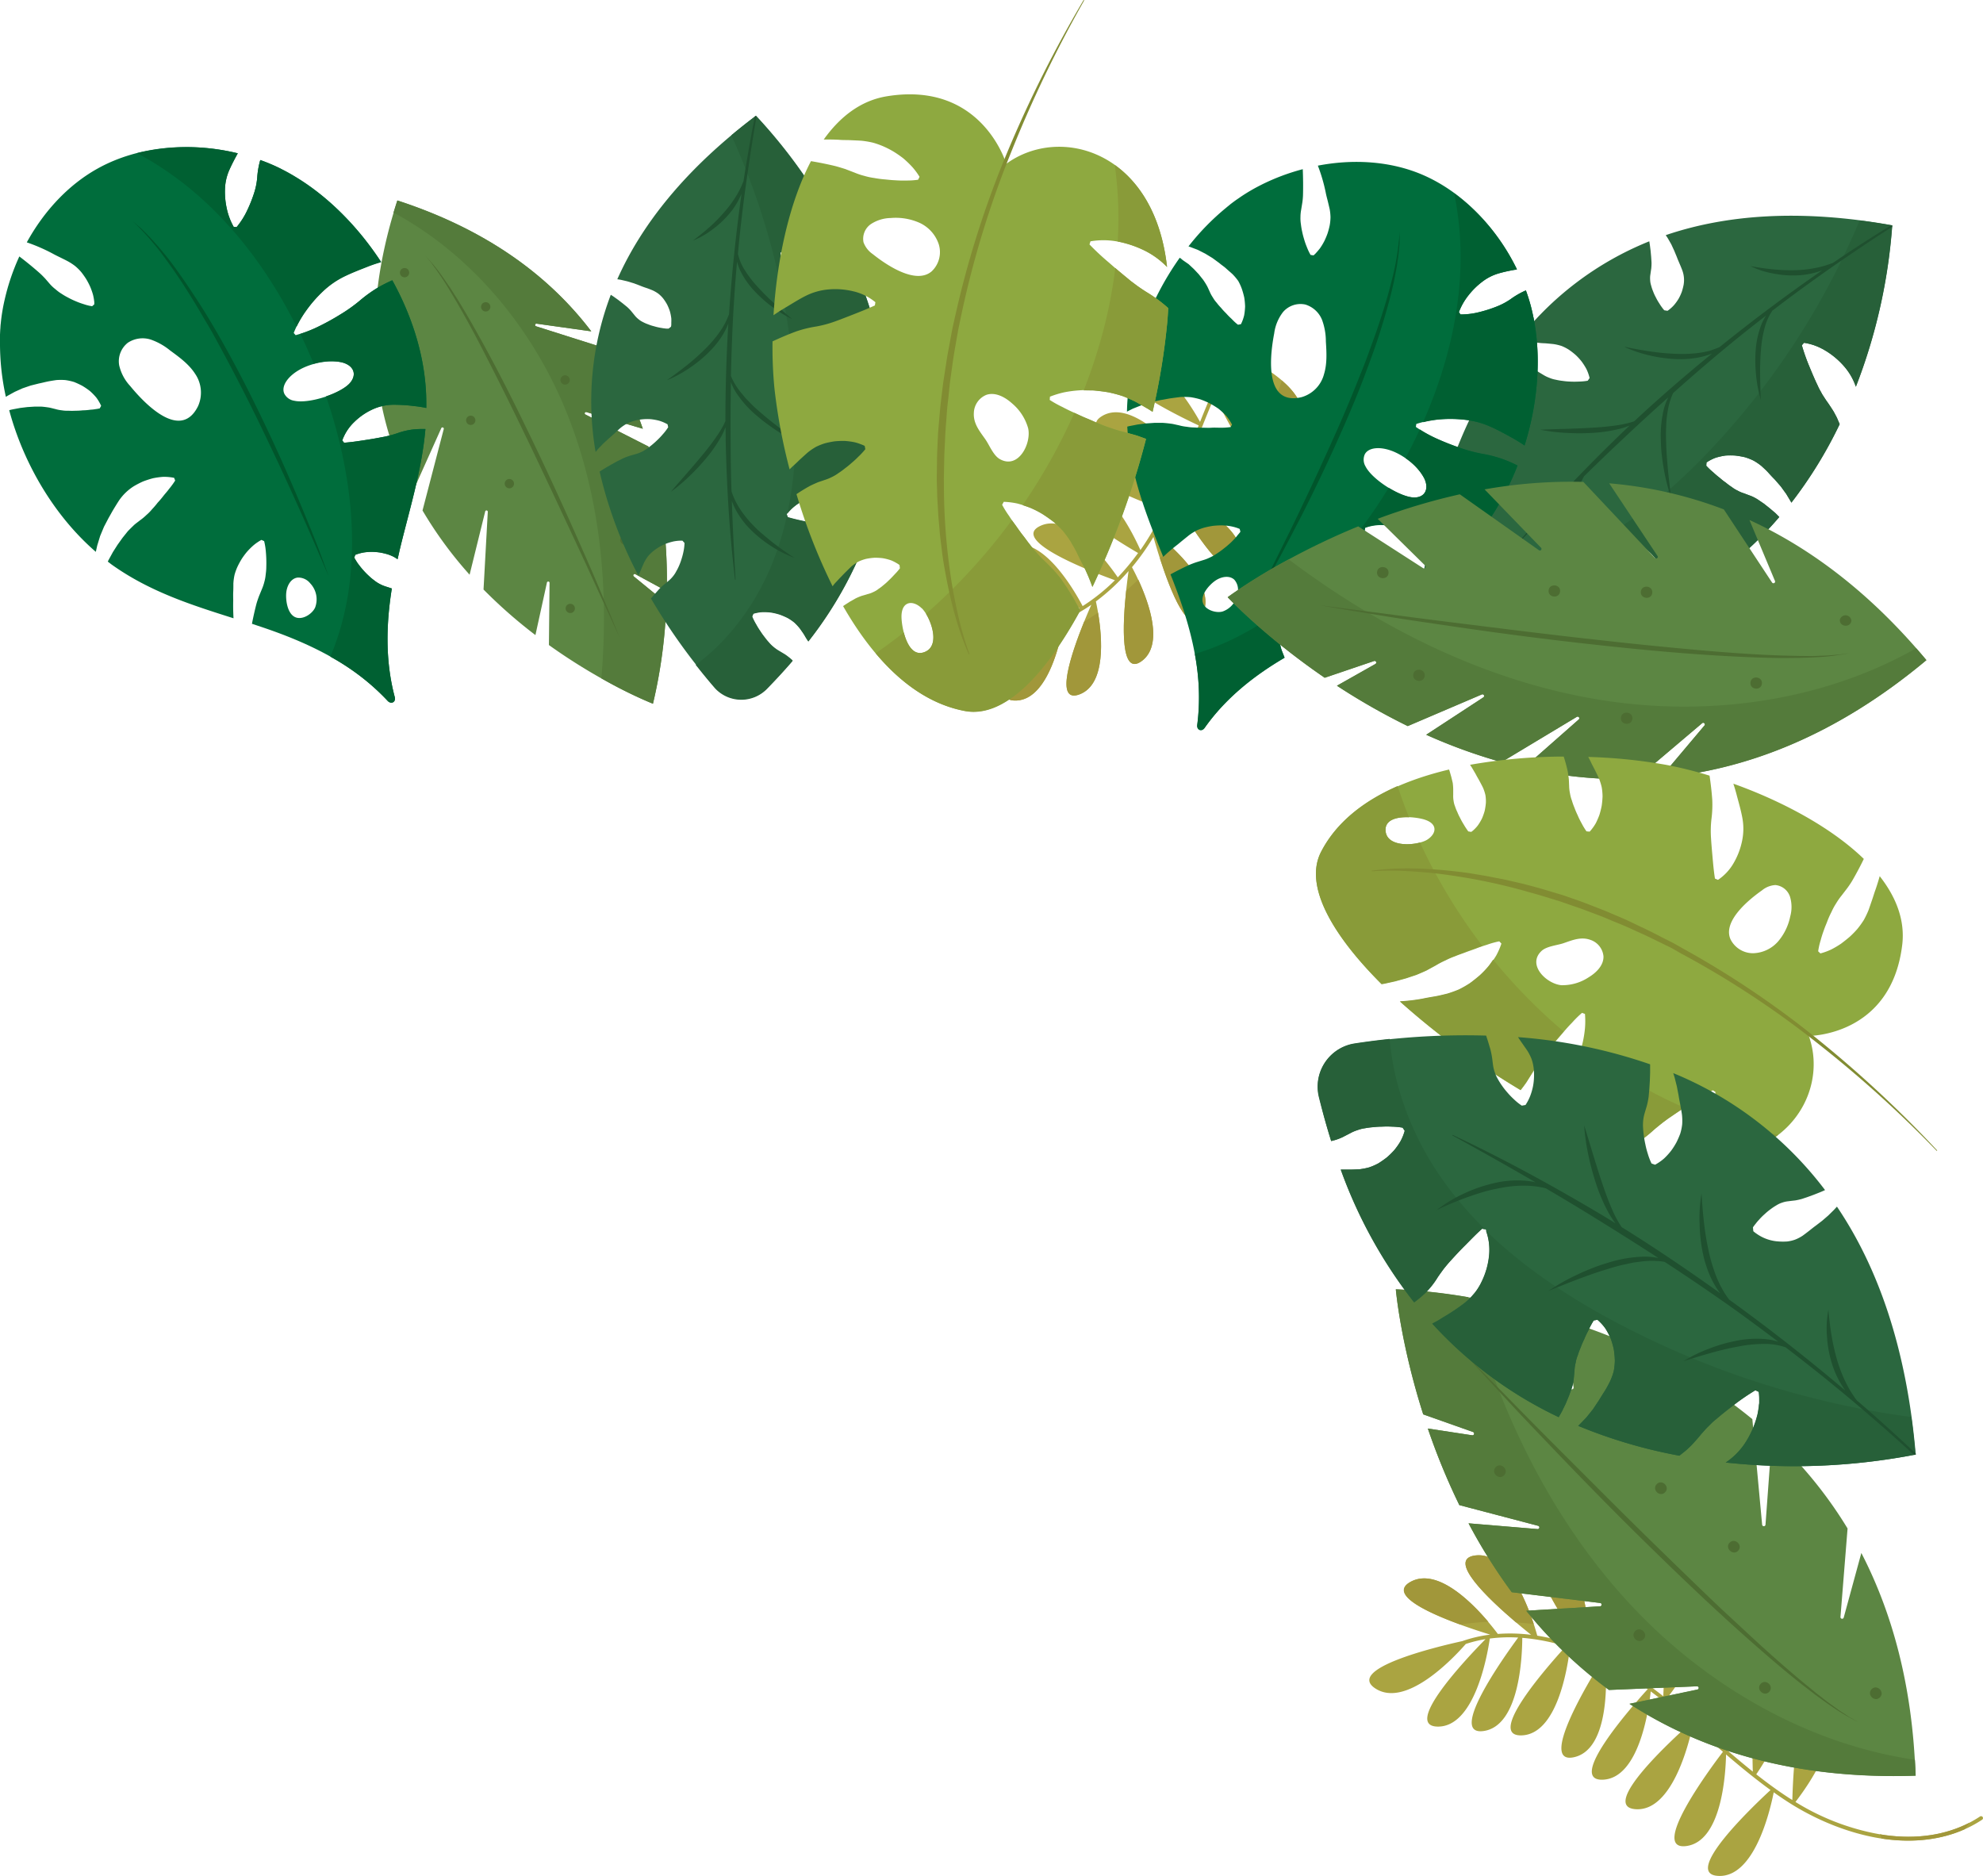 <svg id="OBJECTS" xmlns="http://www.w3.org/2000/svg" viewBox="0 0 1036.05 980.09"><defs><style>.cls-1{fill:#aaa441;}.cls-2{fill:#a1973a;}.cls-3{fill:#2b673f;}.cls-4{fill:#276039;}.cls-5{fill:#1f502f;}.cls-6{fill:#006d3c;}.cls-7{fill:#00552b;}.cls-8{fill:#006032;}.cls-9{fill:#5c8643;}.cls-10{fill:#547b3b;}.cls-11{fill:#4d6d32;}.cls-12{fill:#8ea940;}.cls-13{fill:#899b39;}.cls-14{fill:#818c32;}</style></defs><path class="cls-1" d="M628,321.31c8.67-15.16-16.71-36.8-24.27-42.75.07-.12.2-.23.2-.34,3.42-6,6.47-12.18,9.31-18.5,6.5,11.33,30,50.37,34.71,33.57S623,261.85,614.09,257.85c3.34-7.56,6.38-15.22,9.34-22.88,6.8,10.27,33.45,48.88,37.07,31.6s-27.68-30.08-36.43-33.3l.46-1.17c3.23-8.31,6.53-16.83,10.19-25.17,5.75,11.91,26.33,52.32,32.19,35.85S644.16,209.59,635.59,205c2.73-6.06,5.61-12,8.86-17.78l.8-1.37c6.06,10.84,29.69,51.41,34.61,34.28,4.84-16.86-25-31.87-33.72-35.84a116.2,116.2,0,0,1,31.15-34.56c14.39-10.32,30-14.92,45-13.38a1,1,0,0,0,1-.85,1,1,0,0,0-.24-.72.91.91,0,0,0-.6-.3c-15.48-1.61-31.51,3.15-46.33,13.71a119.09,119.09,0,0,0-33.4,38.11c-1.32,2.33-2.56,4.67-3.77,7.06-6.41-7.92-27.77-32.18-42.67-23.51-15.45,9,30,22,41.81,25.2-4.11,8.28-7.71,16.83-11.1,25.37-5.05-9.12-21.7-36.33-37.78-30.44-16.94,6.23,26.46,27.33,37.05,32.29-1.21,3.07-2.41,6.22-3.57,9.2s-2.32,5.9-3.51,9c-6.13-7.44-28.37-32.23-43.43-23.08-15.54,9.41,31.88,21.92,42.8,24.63-3,7.62-6.21,15.27-9.77,22.72-5.64-8.4-24.84-34.57-40.49-27.21-16.29,7.66,28.6,24.82,39.7,28.85-1.83,3.74-3.74,7.43-5.81,11-1.89,3.3-4,6.64-6.36,10-4.28-9.57-18.4-38.15-34.93-33.72-17.31,4.59,23.17,29.12,33.72,35.25A122.39,122.39,0,0,1,584,301.64c-5.81-8.46-25.05-34.26-40.56-26.85-15.89,7.59,26.81,23.91,39.07,28.34a100.28,100.28,0,0,1-16.86,13.52c-4.6-8.69-21.12-37.17-37.52-31.44C511.41,291.08,552.43,312,564,317.64a74.49,74.49,0,0,1-12.43,6c-5.18-7.18-26.5-34.44-42.15-26.26s27.89,23,40.15,26.95A63,63,0,0,1,540,326.7c-9.23-3.51-40.34-14-49,1.24s35.26,4.25,48.1.75a64.6,64.6,0,0,0,13.47-3.48C542,335.82,513.45,365.74,530.31,366c17.69.24,24.23-33,25.77-42.15a81.92,81.92,0,0,0,14.1-7.9c-5.83,13.18-22.17,52.84-6.13,46.78,16.44-6.22,10.53-39.31,8.52-48.51a109.27,109.27,0,0,0,17.07-15.88c-1.93,13.92-6.95,57.29,6.92,47,14.14-10.5-.72-40.8-5.14-49a124.74,124.74,0,0,0,11.21-15.8C606.23,293.24,619.33,336.47,628,321.31Z"/><path class="cls-2" d="M594.73,302.85q-3.12,2.89-6.34,5.69c-1.89,18-3.13,45.17,8.17,36.78C608.07,336.77,600.39,315.13,594.73,302.85Z"/><path class="cls-2" d="M530.28,366c14.35.2,21.4-21.64,24.34-34.78A116,116,0,0,1,542,336.42C530.36,349.28,517.76,365.85,530.28,366Z"/><path class="cls-2" d="M564.05,362.77c13.9-5.26,11.83-29.69,9.64-42.71q-3.56,2.46-7.27,4.74C559.68,341.49,550.77,367.86,564.05,362.77Z"/><path class="cls-2" d="M716.32,136.18c-1.18-.59-2.36-1.19-3.55-1.74-12.37.75-24.85,5.44-36.57,13.79l-1.28,1,.19,2.19c.64-.55,1.45-1.09,2.18-1.61C689.76,140.84,703.19,136.18,716.32,136.18Z"/><path class="cls-2" d="M669.73,198.78q-1.11,3.5-2.41,6.94c-1.12,2.95-2.34,5.83-3.66,8.68,7,8.83,13.81,14,16.18,5.76C682.1,212.33,676.86,204.9,669.73,198.78Z"/><path class="cls-2" d="M611.82,285.5q-2.85,3.13-5.79,6.22c5.5,17.13,15.11,41.62,22,29.59C634.58,309.84,621.77,294.77,611.82,285.5Z"/><path class="cls-2" d="M628.9,265.74,626,269.16c-1.37,1.63-2.73,3.24-4.11,4.85,9.56,14.68,22.67,31.54,26.05,19.28C651,282.44,639.7,272.5,628.9,265.74Z"/><path class="cls-2" d="M645.94,244.13q-4,5.49-8.17,10.82c9.64,12,20.48,22.47,22.72,11.75C662.37,257.65,654.85,249.84,645.94,244.13Z"/><path class="cls-2" d="M659.64,222.4c-2.56,4.74-5.3,9.33-8.37,13.93,6.43,9.09,12.76,14.55,15.62,6.5C669.42,235.73,665.54,228.61,659.64,222.4Z"/><path class="cls-3" d="M969.59,202a290.42,290.42,0,0,0,19-84.3c-48.15-8.65-87-5.49-118.29,5.15l1.07,1.62,1.81,3.16,1.53,3.3,1.4,3.38c.41,1.15.93,2.29,1.42,3.45s1,2.35,1.43,3.53a14.52,14.52,0,0,1,.69,7.42,31.36,31.36,0,0,1-.95,3.7,25.07,25.07,0,0,1-1.66,3.61,24.36,24.36,0,0,1-2.42,3.37,18.41,18.41,0,0,1-1.53,1.53l-.88.75c-.33.23-.63.48-1,.71l-1.69-.28c-.29-.32-.52-.63-.78-.93l-.66-.91c-.44-.6-.8-1.18-1.15-1.74a29.36,29.36,0,0,1-1.87-3.27,22.9,22.9,0,0,1-1.39-3.07,20.61,20.61,0,0,1-1-3,10.59,10.59,0,0,1-.52-2.9,11.75,11.75,0,0,1,.14-3c.13-1,.29-2,.44-3.06a28.67,28.67,0,0,0,.14-3.07l-.2-3.06-.28-3.07L862,128l-.3-1.93a164.93,164.93,0,0,0-69.34,52.64l2.07-.09h4.23L803,179a35.79,35.79,0,0,0,4.3.35c1.46.12,2.91.26,4.36.41a25.39,25.39,0,0,1,4.23,1,22.82,22.82,0,0,1,3.87,2,36.1,36.1,0,0,1,3.48,2.71,31.13,31.13,0,0,1,3.06,3.33,32.93,32.93,0,0,1,2.52,3.94,23.09,23.09,0,0,1,1.7,4.76l-1,1.41a30.5,30.5,0,0,1-4.86.45c-1.42.07-2.83.07-4.25,0a33.86,33.86,0,0,1-3.89-.35,29.59,29.59,0,0,1-3.63-.62,15.34,15.34,0,0,1-3.39-1,17.52,17.52,0,0,1-3.17-1.54c-1-.61-2.09-1.25-3.15-1.9s-2.17-1.13-3.29-1.61l-3.44-1.27-3.51-1.18-3.57-1.09-3.6-1a237.28,237.28,0,0,0-27.59,54.73c1.15-.35,2.16-.74,3.44-1.19s2.56-.92,3.86-1.35a20.5,20.5,0,0,1,3.95-.8,19.3,19.3,0,0,1,4,.12,32.24,32.24,0,0,1,4,.89,30.57,30.57,0,0,1,4,1.53,29.23,29.23,0,0,1,3.81,2.27,21.74,21.74,0,0,1,3.61,3.3l-.14,1.7a27.85,27.85,0,0,1-3.86,2.79,31.69,31.69,0,0,1-3.67,2,35.51,35.51,0,0,1-7,2.61,14.88,14.88,0,0,1-3.45.56,17.17,17.17,0,0,1-3.51-.13c-1.18-.14-2.38-.31-3.57-.48s-2.4-.19-3.6-.2l-3.59.09-2.84.13a333.88,333.88,0,0,0-12,58.81c0,.51-.09,1-.11,1.55a19.79,19.79,0,0,0,19.15,20.41c7.28.31,14.27.26,21.07,0v-1.78a25,25,0,0,0-.39-3.75c-.26-1.24-.53-2.49-.76-3.7a19,19,0,0,1-.5-3.61,15.85,15.85,0,0,1,.11-3.64,28,28,0,0,1,.52-3.74,26.49,26.49,0,0,1,.81-3.92,40.93,40.93,0,0,1,1.15-4.21,31,31,0,0,1,1.76-4.68l1.61-.55a22.41,22.41,0,0,1,4.15,3.16,32.39,32.39,0,0,1,3.07,3.75,36.08,36.08,0,0,1,2.3,4.12A43,43,0,0,1,797,319a25.55,25.55,0,0,1,.69,4.6,28.23,28.23,0,0,1-.37,4.59c-.33,1.51-.69,3-1.05,4.5-.37,1.22-.68,2.43-1,3.66a217.14,217.14,0,0,0,67-16.46l-.69-1.7-1-2.17-1.06-2.1A37.86,37.86,0,0,0,854,306.5c-.55-.57-1-1.13-1.53-1.72a50.84,50.84,0,0,1-2.74-3.58c-.45-.62-.86-1.24-1.26-1.9-1.64-2.61-3.31-5.26-5-8.19s-3.59-5.95-5.47-9.75l.79-1.53a25.91,25.91,0,0,1,12.16,1.79,34.62,34.62,0,0,1,10.3,6.29,22.43,22.43,0,0,1,2.16,2.1c.67.8,1.35,1.5,1.93,2.33s1.15,1.67,1.64,2.54.95,1.78,1.38,2.7a89.06,89.06,0,0,1,3.91,11.36l.75,2.85.61,2.76a185,185,0,0,0,56-44.45l-2-2-3.07-2.6-3.06-2.42-3.21-2.18a23.73,23.73,0,0,0-3.43-1.78c-1.21-.44-2.42-.89-3.59-1.35a16.38,16.38,0,0,1-3.4-1.44,16.09,16.09,0,0,1-3.07-1.88,30.55,30.55,0,0,1-3.06-2.26,30.88,30.88,0,0,1-3.19-2.51,42.4,42.4,0,0,1-3.4-2.88,34.68,34.68,0,0,1-3.68-3.49l.14-1.71a22.58,22.58,0,0,1,4.84-2.48,35.3,35.3,0,0,1,5.07-1.12,39.61,39.61,0,0,1,5.11,0,45.9,45.9,0,0,1,5,.86,28.91,28.91,0,0,1,4.6,1.81,29.22,29.22,0,0,1,4.09,2.79c1.23,1.15,2.49,2.24,3.59,3.48s2.21,2.43,3.36,3.57l3.17,3.65,2.82,3.89,2.45,4.09.23.48a228.35,228.35,0,0,0,25.23-41c-.09-.22-.17-.42-.26-.62l-1-2.37c-.35-.77-.77-1.55-1.18-2.3a23.64,23.64,0,0,0-1.29-2.24c-.95-1.44-1.85-2.89-2.86-4.26-.49-.69-.94-1.39-1.4-2.1s-.92-1.39-1.33-2.11c-.2-.37-.37-.76-.59-1.11s-.41-.72-.61-1.09c-.38-.73-.75-1.5-1.09-2.26-1.45-3-2.79-6.23-4.18-9.57a100.41,100.41,0,0,1-4-11.19l1.11-1.3a25.54,25.54,0,0,1,3.22.66c.5.12,1,.29,1.53.44s1,.37,1.53.55c1,.4,2,.83,2.9,1.31a13.22,13.22,0,0,1,1.38.75l1.35.8a41.06,41.06,0,0,1,9.36,8.13A31.91,31.91,0,0,1,969.59,202Z"/><path class="cls-4" d="M873.61,314.55a185,185,0,0,0,56-44.45l-2-2-3.07-2.6-3.06-2.42-3.21-2.18a23.73,23.73,0,0,0-3.43-1.78c-1.21-.44-2.42-.89-3.59-1.35a16.38,16.38,0,0,1-3.4-1.44,16.09,16.09,0,0,1-3.07-1.88,30.55,30.55,0,0,1-3.06-2.26,30.88,30.88,0,0,1-3.19-2.51,42.4,42.4,0,0,1-3.4-2.88,34.68,34.68,0,0,1-3.68-3.49l.14-1.71a22.58,22.58,0,0,1,4.84-2.48,35.3,35.3,0,0,1,5.07-1.12,39.61,39.61,0,0,1,5.11,0,45.9,45.9,0,0,1,5,.86,28.91,28.91,0,0,1,4.6,1.81,29.22,29.22,0,0,1,4.09,2.79c1.23,1.15,2.49,2.24,3.59,3.48s2.21,2.43,3.36,3.57l3.17,3.65,2.82,3.89,2.45,4.09.23.48a228.35,228.35,0,0,0,25.23-41c-.09-.22-.17-.42-.26-.62l-1-2.37c-.35-.77-.77-1.55-1.18-2.3a23.64,23.64,0,0,0-1.29-2.24c-.95-1.44-1.85-2.89-2.86-4.26-.49-.69-.94-1.39-1.4-2.1s-.92-1.39-1.33-2.11c-.2-.37-.37-.76-.59-1.11s-.41-.72-.61-1.09c-.38-.73-.75-1.5-1.09-2.26-1.45-3-2.79-6.23-4.18-9.57a102.24,102.24,0,0,1-3.92-11.19l1.1-1.3a25.18,25.18,0,0,1,3.22.66c.5.12,1,.29,1.53.44s1,.37,1.53.55c1,.4,2,.83,2.9,1.31a12.28,12.28,0,0,1,1.38.75l1.35.8a41.06,41.06,0,0,1,9.36,8.13,31.67,31.67,0,0,1,5.84,10.35,290.42,290.42,0,0,0,19-84.3q-8.73-1.56-17.06-2.62a399.79,399.79,0,0,1-76.42,118.2c-16.55,17.72-35,34.17-55.83,46.43A26,26,0,0,1,851,281.62a34.5,34.5,0,0,1,10.3,6.29,21.33,21.33,0,0,1,2.16,2.1c.68.8,1.35,1.5,1.93,2.33s1.15,1.67,1.64,2.54,1,1.78,1.38,2.7a89.06,89.06,0,0,1,3.91,11.36l.75,2.85Z"/><path class="cls-4" d="M743.81,299.33c-.95,5.87-1.66,11.22-2.18,15.91-.06.51-.1,1-.11,1.55a19.78,19.78,0,0,0,19.15,20.41c7.28.31,14.27.26,21.07,0v-1.84a26.21,26.21,0,0,0-.4-3.75c-.26-1.25-.52-2.49-.75-3.7a17.63,17.63,0,0,1-.5-3.61,15.83,15.83,0,0,1,.1-3.64,31.72,31.72,0,0,1,.52-3.74,27.86,27.86,0,0,1,.82-3.92,38.71,38.71,0,0,1,1.15-4.22,31.3,31.3,0,0,1,1.76-4.67l1.61-.55a22.26,22.26,0,0,1,4.15,3.15,33.57,33.57,0,0,1,3.07,3.76,37.67,37.67,0,0,1,2.3,4.12A42.2,42.2,0,0,1,797.1,319a25.44,25.44,0,0,1,.69,4.59,28.35,28.35,0,0,1-.37,4.6c-.34,1.51-.69,3-1.06,4.49-.36,1.23-.67,2.44-1,3.67a217.15,217.15,0,0,0,67-16.46l-.69-1.71-1-2.16-1.06-2.1a37.14,37.14,0,0,0-5.56-7.46c-.55-.57-1.06-1.14-1.53-1.72a21.72,21.72,0,0,1-1.41-1.76c-.48-.59-.92-1.19-1.34-1.82s-.85-1.25-1.25-1.9c-1.64-2.61-3.31-5.26-5-8.19s-3.59-5.95-5.48-9.75l.6-1.12a168.4,168.4,0,0,1-26.27,12.57C790.6,300.89,766.4,303.71,743.81,299.33Z"/><path class="cls-5" d="M988.52,118.54v-.83h-.44q-11.73,7.1-23.19,14.76-3.61,2.4-7.22,4.85a50.58,50.58,0,0,1-7.8,2.4,62.78,62.78,0,0,1-11.67,1.43,95.25,95.25,0,0,1-11.82-.43c-4-.4-7.89-.95-11.87-1.7a45.39,45.39,0,0,0,11.57,3.8,52.58,52.58,0,0,0,12.26,1.06,42.1,42.1,0,0,0,12.14-2.1c.55-.16,1-.34,1.53-.52q-25,17.28-48.83,36.25l-4.83,3.87c-.55.25-1.1.46-1.67.66l-1.53.57-1.73.61c-.56.16-1.14.26-1.69.4s-1.12.26-1.69.35a51,51,0,0,1-6.86.82,66.76,66.76,0,0,1-6.93.09,119.64,119.64,0,0,1-13.9-1.26q-6.93-1-13.9-2.51a67,67,0,0,0,13.5,4.6,71.73,71.73,0,0,0,14.22,1.9c1.2,0,2.39.07,3.6,0s2.43-.11,3.62-.26a44.29,44.29,0,0,0,7.13-1.31,40.33,40.33,0,0,0,4-1.35c-13.93,11.36-27.54,23.13-40.7,35.39-.64.25-1.31.46-2,.65a52.09,52.09,0,0,1-6.54,1.39c-4.43.69-8.89,1.08-13.4,1.34s-9,.44-13.55.58-9,.24-13.64.46a94.36,94.36,0,0,0,13.61,1.65,113.46,113.46,0,0,0,13.8,0,76.1,76.1,0,0,0,13.67-2,37.64,37.64,0,0,0,5.68-1.84c-1.91,1.81-3.84,3.63-5.74,5.47C827.4,245.56,809.76,264,793.28,283.4l.2.19q15-15.7,30.46-31a34.31,34.31,0,0,0-1.54,3.24,45.48,45.48,0,0,0-3.06,14.57,65.91,65.91,0,0,0,.95,14.78,64,64,0,0,0,4,14.15c-.84-4.83-1.49-9.63-1.93-14.43-.19-2.4-.34-4.79-.41-7.19s-.08-4.78.07-7.15a56.41,56.41,0,0,1,.75-7.1,47.9,47.9,0,0,1,1.54-6.91,40.14,40.14,0,0,1,2.69-6.59c.22-.4.45-.78.66-1.17q9.76-9.62,19.77-19,11.89-11.23,24.16-22.18a31.65,31.65,0,0,0-2.34,6.33,58.64,58.64,0,0,0-1.54,15.51c.08,2.61.17,5.2.46,7.76s.62,5.11,1.09,7.66a93,93,0,0,0,3.83,15c-.63-5.12-1.24-10.18-1.73-15.25-.21-2.59-.44-5.14-.61-7.67s-.23-5-.31-7.57,0-5.06.12-7.55c0-1.26.13-2.52.29-3.76s.31-2.48.54-3.72a36.66,36.66,0,0,1,2-7.21,19,19,0,0,1,.83-1.85c10-8.89,20.06-17.61,30.41-26.06q8.91-7.29,18.11-14.38a25.88,25.88,0,0,0-2.42,4.6,45.79,45.79,0,0,0-3,13.11,73.18,73.18,0,0,0,.16,13.32,66.88,66.88,0,0,0,2.49,13c-.18-4.41-.32-8.8-.36-13.14s.07-8.67.44-13a62.19,62.19,0,0,1,2.24-12.62A29.29,29.29,0,0,1,926,162.3q19.44-14.9,39.75-28.69Q977,125.91,988.52,118.54Z"/><path class="cls-6" d="M792.56,140.66c-10.83-22.26-29.32-41.48-51.5-50.24-16.23-6.37-34.74-7.3-52.52-3.88a88,88,0,0,1,4.16,14.33c.27,1.38.65,2.74,1,4.14s.66,2.79,1,4.2a27.46,27.46,0,0,1,.44,4.24,26.26,26.26,0,0,1-.41,4.25,40,40,0,0,1-1.1,4.17,37.85,37.85,0,0,1-1.7,4.06,31.48,31.48,0,0,1-2.36,3.89c-.51.63-1,1.24-1.54,1.84l-.82.91c-.33.29-.6.58-.94.85l-1.53-.24c-.25-.38-.42-.75-.63-1.12l-.52-1.07c-.34-.72-.61-1.43-.89-2.12a36.29,36.29,0,0,1-1.38-4c-.4-1.29-.73-2.59-1-3.91a35.4,35.4,0,0,1-.64-3.82,18.86,18.86,0,0,1-.23-3.75,20.33,20.33,0,0,1,.35-3.74l.62-3.81a33,33,0,0,0,.35-3.83c.12-4.43.07-9-.12-13.62a111.53,111.53,0,0,0-21.94,8.3h0a96.55,96.55,0,0,0-10.28,6h0c-.71.48-1.41,1-2.1,1.44l-.86.6c-.64.48-1.29.94-1.92,1.43-.35.26-.7.52-1,.79-.63.54-1.26,1-1.87,1.54h0a126.83,126.83,0,0,0-19.74,20.24c.29.09.58.17.87.28l4,1.53,3.93,2,3.74,2.28,3.57,2.62c1.12,1,2.36,1.73,3.51,2.79s2.31,2,3.45,3.07a29.74,29.74,0,0,1,2.93,3.49,27.14,27.14,0,0,1,1.91,4.22,42.26,42.26,0,0,1,1.23,4.44,37.29,37.29,0,0,1,.44,4.6,32.15,32.15,0,0,1-.49,4.69,24.34,24.34,0,0,1-.7,2.35l-.45,1.15c-.18.39-.34.76-.55,1.14l-1.53.27c-.37-.27-.66-.54-1-.8l-.88-.8c-.53-.5-1-1-1.53-1.53a39.4,39.4,0,0,1-2.87-2.91,31.58,31.58,0,0,1-2.54-2.76,28.45,28.45,0,0,1-2.32-2.7,15.47,15.47,0,0,1-2-2.77,17.52,17.52,0,0,1-1.66-3.07c-.47-1-.92-2.11-1.53-3.19a34.69,34.69,0,0,0-1.95-3.06l-2.25-2.82-2.5-2.66L621,138l-3.08-2.13a19.55,19.55,0,0,0-1.53-1.23c-16.56,23.28-27,52.48-27.59,80.41l3.06-1.54,4.72-1.88,4.88-1.53,5-1.11c1.7-.23,3.4-.64,5.12-.89s3.45-.47,5.21-.69a40.16,40.16,0,0,1,5.26.1,36.49,36.49,0,0,1,5.15,1.16,48.1,48.1,0,0,1,4.87,2.07,51.57,51.57,0,0,1,4.6,2.83,44,44,0,0,1,3.95,3.65,25.78,25.78,0,0,1,3.07,4.6l-.72,1.3a35.57,35.57,0,0,1-5.26.34c-1.69,0-3.2-.11-4.75,0s-3,0-4.46,0a42.59,42.59,0,0,1-4.26-.12,25.32,25.32,0,0,1-4.16-.37,23.89,23.89,0,0,1-4.1-.77c-1.38-.26-2.79-.67-4.2-.85s-2.85-.34-4.29-.43h-4.33l-4.37.3-4.36.55-4.39.85-1.07.26c0,.81.14,1.62.14,2.44,1.78,23.95,10.22,44.84,18.64,65.61A88.23,88.23,0,0,1,614.6,285c1.16-.87,2.25-1.85,3.4-2.77s2.3-1.87,3.46-2.78a28.93,28.93,0,0,1,3.76-2.31,25.38,25.38,0,0,1,4.14-1.53,42.78,42.78,0,0,1,4.37-.88c1.52-.16,3.06-.25,4.59-.26a35.47,35.47,0,0,1,4.6.45c.84.17,1.58.33,2.38.56l1.18.37c.41.17.81.29,1.21.48l.38,1.44c-.24.38-.5.7-.76,1l-.79.93A15.66,15.66,0,0,1,645,281.5a35.35,35.35,0,0,1-3.17,3.07c-1.06.95-2.12,1.77-3.19,2.6s-2.15,1.58-3.25,2.27a21.19,21.19,0,0,1-3.36,1.87,22.2,22.2,0,0,1-3.61,1.38l-3.77,1.17c-1.23.44-2.47.9-3.67,1.44-3.17,1.47-6.37,3.08-9.44,4.78q1,2.42,1.9,4.84c8.63,22.39,15.57,47.73,12.08,73.88-.35,2.68,2.33,3.72,3.86,1.53,11.11-15.77,26.1-27.46,41.77-36.66l-1.18-3a19.67,19.67,0,0,1-1-3.25,18.25,18.25,0,0,1-.4-3.38,34.24,34.24,0,0,1,0-3.51,40.05,40.05,0,0,1,1.08-7.55c.15-.66.32-1.35.55-2.06l.34-1.07c.15-.37.27-.72.44-1.1l1.41-.52c.37.18.69.38,1,.58l.94.64a19.31,19.31,0,0,1,1.76,1.37,27.14,27.14,0,0,1,2.91,3.06,30.13,30.13,0,0,1,2.32,3.3,36.19,36.19,0,0,1,1.77,3.52,20.87,20.87,0,0,1,1.12,3.71,12.19,12.19,0,0,1,.25,2c1.32-.68,2.65-1.33,4-2,18.94-9.27,38.62-17.21,56.5-29.55a58.09,58.09,0,0,0-3.9-4.4,36.07,36.07,0,0,0-7-5.26,54.25,54.25,0,0,1-6.86-5c-2.16-1.87-4.43-3.77-6.76-5.88s-4.82-4.26-7.5-7l.32-1.54a24.34,24.34,0,0,1,11.16-1.28,33.08,33.08,0,0,1,10.73,2.95,26.8,26.8,0,0,1,8.8,6.64,86,86,0,0,1,6.5,8.91,59.41,59.41,0,0,1,3.17,5.39q3.44-2.79,6.75-5.85c14.08-13.09,25.09-30.41,32.47-49.27a72,72,0,0,0-7.37-3.21,66.28,66.28,0,0,0-11.34-2.93A79.2,79.2,0,0,1,762.75,234c-3.82-1.32-7.62-2.79-11.48-4.5a64.26,64.26,0,0,1-11.53-6.47l.23-1.53A53.21,53.21,0,0,1,753.08,219a67.34,67.34,0,0,1,13,.36,44,44,0,0,1,12.66,3.54c4.06,1.77,8,4,11.87,6.13,2,1.13,4,2.37,5.93,3.68,6.31-20.18,8.46-41.48,5.68-60.87h0c-.1-.83-.23-1.58-.36-2.36-.07-.44-.14-.87-.22-1.3-.14-.82-.29-1.57-.44-2.35a4.53,4.53,0,0,1-.22-1q-.27-1.24-.57-2.49v-.07a92.3,92.3,0,0,0-3.18-10.56c-.25.1-.52.19-.77.32a42.16,42.16,0,0,0-7.22,4.24,36.35,36.35,0,0,1-7.48,3.94,68.22,68.22,0,0,1-8.63,2.76,39.29,39.29,0,0,1-10.07,1.29l-.84-1.23a33.17,33.17,0,0,1,5.13-8.92,38.74,38.74,0,0,1,7-6.88,25.87,25.87,0,0,1,8.8-4.46C786.22,141.88,789.39,141.29,792.56,140.66ZM644.82,302.79a7.86,7.86,0,0,1,1.83,6.93,11.92,11.92,0,0,1-7.87,9.75c-3.43,1-9.09-.78-10.31-4.52-1.34-4.17,3.26-9.29,6.33-11.47S642.16,300.42,644.82,302.79Zm46.9-107.2A16.94,16.94,0,0,1,680,207.5c-20.4,4.84-16.08-23.85-14.27-33.35a23.08,23.08,0,0,1,4.6-11.11,12,12,0,0,1,11.65-3.94,13.71,13.71,0,0,1,8.74,8,32.66,32.66,0,0,1,2,11.24c.37,5.82.71,11.77-1,17.24ZM727.8,235.8c6.79,2.72,13.81,8.78,16.37,14.23s.33,9.89-5.25,9.89c-7,.08-21.91-9.2-25.48-16.25a6.88,6.88,0,0,1-.38-6.33C714.93,233.77,721,233.07,727.8,235.8Z"/><path class="cls-7" d="M667.09,291.31c3.87-7.79,7.79-15.59,11.53-23.45s7.49-15.71,11.11-23.63,7.25-15.87,10.73-23.84,6.82-16,10-24.09c1.64-4,3.25-8.1,4.7-12.17s3-8.16,4.39-12.26c2.8-8.24,5.42-16.53,7.49-25a135.65,135.65,0,0,0,4.22-25.71v4.91a14.64,14.64,0,0,1-.08,1.62l-.31,3.27c-.1,1.09-.18,2.17-.36,3.25-.32,2.16-.57,4.33-1,6.48s-.79,4.29-1.25,6.44c-1.83,8.53-4.3,16.93-6.89,25.27s-5.66,16.54-8.72,24.69-6.47,16.23-9.94,24.24q-10.49,24-22.31,47.33-6,11.65-12.13,23.17c-2.1,3.79-4.2,7.64-6.33,11.45s-4.29,7.59-6.51,11.34C659.44,306.9,663.23,299.1,667.09,291.31Z"/><path class="cls-8" d="M624.27,341.66a118.13,118.13,0,0,1,1.25,37c-.35,2.68,2.33,3.72,3.87,1.53,11.11-15.77,26.1-27.47,41.76-36.66l-1.18-3a19.35,19.35,0,0,1-1-3.25,17.24,17.24,0,0,1-.4-3.37,29.36,29.36,0,0,1,0-3.51,30,30,0,0,1,.34-3.66,32.11,32.11,0,0,1,.73-3.89c.16-.66.32-1.35.55-2.06l.34-1.07c.15-.37.28-.72.45-1.1l1.41-.53c.36.19.69.39,1,.59l.93.64a21.3,21.3,0,0,1,1.77,1.36,27.94,27.94,0,0,1,5.22,6.37,35.17,35.17,0,0,1,1.78,3.52,21.73,21.73,0,0,1,1.12,3.71,12.16,12.16,0,0,1,.24,2c1.32-.68,2.66-1.34,4-2,18.95-9.27,38.63-17.21,56.5-29.55a58,58,0,0,0-3.89-4.4,36.37,36.37,0,0,0-7-5.26,54.35,54.35,0,0,1-6.87-5c-2.16-1.87-4.43-3.77-6.76-5.88s-4.81-4.27-7.49-7.06l.32-1.53a24.48,24.48,0,0,1,11.16-1.29,33.42,33.42,0,0,1,10.73,3A26.8,26.8,0,0,1,744,284a85.77,85.77,0,0,1,6.49,8.9q1.72,2.63,3.18,5.4,3.44-2.79,6.74-5.86c14.09-13.09,25.09-30.4,32.48-49.26a74,74,0,0,0-7.37-3.22A67.3,67.3,0,0,0,774.18,237a80.38,80.38,0,0,1-11.41-3.07c-3.82-1.32-7.62-2.79-11.48-4.51a71.2,71.2,0,0,1-9.52-5.08q-3.51,7.62-7.44,15A29.83,29.83,0,0,1,744.17,250c2.56,5.46.33,9.89-5.25,9.89-3.36,0-8.53-2.07-13.38-5.06C701.76,293.86,667,328.82,624.27,341.66Z"/><path class="cls-8" d="M792.55,140.84A108.36,108.36,0,0,0,759.76,101a166.74,166.74,0,0,1,3.3,37.69c-.74,28.25-8.13,55.95-19.56,81.9a60.89,60.89,0,0,1,9.58-1.54,67.34,67.34,0,0,1,13,.36,44,44,0,0,1,12.66,3.54c4.06,1.77,8,4,11.87,6.13,2,1.13,4,2.37,5.93,3.68,6.31-20.18,8.46-41.48,5.68-60.87h0c-.1-.83-.23-1.58-.36-2.36-.07-.44-.14-.87-.22-1.3-.14-.82-.29-1.57-.44-2.35a4.53,4.53,0,0,1-.22-1q-.27-1.24-.57-2.49v-.07a92.3,92.3,0,0,0-3.18-10.56c-.25.1-.52.19-.77.32a42.16,42.16,0,0,0-7.22,4.24,36.35,36.35,0,0,1-7.48,3.94,68.22,68.22,0,0,1-8.63,2.76,39.29,39.29,0,0,1-10.07,1.29l-.84-1.23a33.17,33.17,0,0,1,5.13-8.92,38.74,38.74,0,0,1,7-6.88,25.87,25.87,0,0,1,8.8-4.46A66.9,66.9,0,0,1,792.55,140.84Z"/><path class="cls-1" d="M852.29,820.19c15.87,10.15,2.49,43.38-1.73,52.82l.37.22c6.24,4,12.24,8.35,18.08,12.95.53-14,3.44-62.87,16.27-49.29s-8,42.3-14.53,50.58c7,5.55,13.7,11.35,20.32,17.1,1.32-13.23,7.37-63.3,19.45-48.65s-11.31,42.48-18,49.91l1,.89c7.25,6.31,14.61,12.72,22.27,18.85-.47-14.21-1.07-62.93,12.73-50.2s-5.06,43-10.93,51.61c5.61,4.41,11.37,8.65,17.32,12.49.55.32,1,.62,1.53.92.34-13.35,2.56-63.71,15.8-49.92,13,13.63-7.88,42.83-14.18,50.95a125,125,0,0,0,46.86,17.36c18.91,2.58,36-.79,49.57-9.77a1,1,0,0,1,1.39.29h0a1,1,0,0,1-.3,1.4c-13.93,9.24-31.56,12.72-50.95,10.08-16.81-2.3-34.87-9.24-50.82-19.57-2.39-1.55-4.77-3.17-7.1-4.83-2.14,10.75-10.36,44.5-28.87,43.68-19.21-.84,17.53-35.94,27.2-44.87-8-5.81-15.74-12.16-23.23-18.58-.25,11.2-2.5,45.4-20.74,47.84-19.21,2.56,11.45-39.23,19.11-49.24-2.68-2.34-5.33-4.62-8-6.94l-7.8-6.77c-2.11,10.08-10.89,44.86-29.7,43.71-19.5-1.18,19.37-36.79,28.42-44.82-6.7-5.75-13.55-11.43-20.65-16.73-1.18,10.8-6.38,45.3-24.94,46.13-19.34.84,14.81-37.92,23.36-47.3q-5.42-4.05-11-7.66a124.21,124.21,0,0,0-11.06-6.3c.76,11.19,1.57,45.46-16.4,49.5-18.76,4.23,7.51-39.33,14.49-50.45a128.4,128.4,0,0,0-16.65-6.76c-1.27,11-6.77,45.11-25.16,45.81-19,.72,13.5-36.13,23-46.5a106.27,106.27,0,0,0-22.75-4.45c-.06,10.56-1.61,45.95-20.14,48.67-18.79,2.74,9.78-37.66,18-48.82a79.91,79.91,0,0,0-14.83.52c-1.35,9.37-8,45.94-27,46s15-35.77,24.76-45.69a67.3,67.3,0,0,0-10.3,2.52c-7,8-31.38,33.52-47.2,23.28S750,860.46,764,857.39A70,70,0,0,1,778.57,854C763.13,849.26,721,835.05,737,826.39c16.7-9.08,39.59,19.28,45.57,27.25a87.7,87.7,0,0,1,17.37.46c-12-9.64-47.41-39.22-29.12-41.48,18.76-2.3,29.64,32.11,32.35,41.92a118,118,0,0,1,24.22,6.62c-8.72-12.26-35.25-51-16.86-48.17,18.73,2.94,19.73,39.21,19.63,49.26a136.78,136.78,0,0,1,18.58,9.44C845.7,857.7,836.43,810.05,852.29,820.19Z"/><path class="cls-2" d="M830,854.25c-3-.72-5.92-1.56-8.89-2.25-10.75-16-25.51-41.35-10.58-39C825.7,815.41,829.24,839.8,830,854.25Z"/><path class="cls-2" d="M737.08,826.39c13.53-7.36,31.16,9.9,40.52,20.93A128.36,128.36,0,0,0,763,848.73C745.46,842.33,725.23,832.82,737.08,826.39Z"/><path class="cls-2" d="M770.83,812.65c15.86-1.94,26.08,22.35,30.51,35.84-3.14-.38-6.2-.69-9.27-.89C777.31,835.06,755.67,814.49,770.83,812.65Z"/><path class="cls-2" d="M1029,952.24c-.81,1.15-1.65,2.3-2.51,3.43-12.17,5.4-26.41,7.16-41.74,5.08l-1.67-.26c-.31-.74-.61-1.46-.93-2.2,1,.17,1.93.33,2.88.45C1001.41,961,1016.46,958.72,1029,952.24Z"/><path class="cls-2" d="M953.35,915.93c-1.87-1.87-3.79-3.66-5.75-5.41q-3.83-3.37-7.83-6.44c2.28-11.91,6.11-20.26,12.52-13.56C958.36,896.8,957.07,906.49,953.35,915.93Z"/><path class="cls-2" d="M854.91,862.33c-2.87-1.07-5.74-2.09-8.63-3.07-3.32-19-6.42-47.16,6.14-39.14C864.36,827.77,859.73,848.49,854.91,862.33Z"/><path class="cls-2" d="M881.06,872.6l-4.44-1.82-6.33-2.55c1.73-18.7,5.79-41.28,15.11-31.36C893.61,845.64,887.94,860.72,881.06,872.6Z"/><path class="cls-2" d="M908.08,884.68c-4.33-2.18-8.73-4.23-13.18-6.23,3.16-16.27,8.28-31.59,15.74-22.53C916.91,863.53,913.63,874.67,908.08,884.68Z"/><path class="cls-2" d="M932,898.43c-4.83-3.25-9.81-6.26-14.93-9.08,1.56-11.85,4.87-20.21,11.62-14C934.58,880.86,934.46,889.58,932,898.43Z"/><path class="cls-9" d="M279.58,169.57a.72.72,0,0,1,.9-.48l28.47,4C287.6,145,255.46,120.29,207.64,104.72c-11.51,35.36-13.95,66.75-10.33,94.34l16-22.67a.69.69,0,0,1,.94-.26.7.7,0,0,1,.26,1l-15.33,33.46a176.41,176.41,0,0,0,16.34,46.65l15-33.46a.69.69,0,1,1,1.3.46L220.75,266.7a208.77,208.77,0,0,0,24.6,33.55l8.14-33a.69.69,0,0,1,.75-.57.7.7,0,0,1,.61.77L252.63,308a257.5,257.5,0,0,0,27.11,23.8l6-27.37a.7.7,0,0,1,.77-.61.68.68,0,0,1,.61.76L286.79,337c29.34,21,54.38,30.65,54.38,30.65a264.68,264.68,0,0,0,7-52.57l-17-13.92A.71.71,0,0,1,332,300l16.4,8.89a275.73,275.73,0,0,0-1.46-34.24L319.12,255.4h0a.69.69,0,0,1-.26-.94.7.7,0,0,1,.95-.26l26.05,12a228.51,228.51,0,0,0-7.09-32.93l-32.85-16.68h0a.69.69,0,0,1-.39-.9.7.7,0,0,1,.9-.39L335.85,224a185.41,185.41,0,0,0-21.07-42.52l-34.72-11A.72.72,0,0,1,279.58,169.57Z"/><path class="cls-10" d="M280.11,170.47a.69.69,0,0,1-.52-.83.69.69,0,0,1,.83-.52l28.47,4C287.54,145,255.4,120.32,207.58,104.75c-.69,2.11-1.33,4.21-2,6.31,40.19,21.61,71.45,59.15,89.23,101.47,18.66,44.45,23.47,93.68,19.39,141.85a228.09,228.09,0,0,0,26.93,13.29,264.68,264.68,0,0,0,7-52.57l-17-13.92A.71.71,0,0,1,332,300l16.4,8.89a275.73,275.73,0,0,0-1.46-34.24L319.12,255.4h0a.69.69,0,0,1-.26-.94.7.7,0,0,1,.95-.26l26.05,12a228.51,228.51,0,0,0-7.09-32.93l-32.85-16.68h0a.69.69,0,0,1-.39-.9.7.7,0,0,1,.9-.39L335.85,224a185.41,185.41,0,0,0-21.07-42.52Z"/><path class="cls-11" d="M312,307.57q-5.79-12.74-11.72-25.42L288.4,256.76c-4-8.43-7.94-16.87-12-25.29s-8.11-16.8-12.26-25.15Q261,200,257.87,193.8c-2.13-4.14-4.23-8.31-6.39-12.45-4.26-8.26-8.75-16.47-13.46-24.52l-3.57-6c-1.26-2-2.44-4-3.76-5.9s-2.57-3.89-4-5.72l-1-1.41c-.34-.47-.69-.93-1.08-1.38l-2.28-2.66a89.09,89.09,0,0,1,8.9,10.86c1.35,1.9,2.64,3.87,4,5.78l3.78,5.92c4.91,7.95,9.51,16.11,14,24.29,9,16.4,17.27,33.12,25.38,50s15.89,33.82,23.44,50.91c3.77,8.53,7.58,17.06,11.18,25.67s7.27,17.2,10.73,25.87Z"/><path class="cls-11" d="M300.11,316.77a2.43,2.43,0,0,0-3.26-1.06h0a2.42,2.42,0,1,0,3.26,1.06Z"/><path class="cls-11" d="M328.58,281a2.42,2.42,0,0,0-3.26-1.07h0a2.42,2.42,0,1,0,3.26,1.07Z"/><path class="cls-11" d="M267.22,254.85a2.43,2.43,0,1,0-3.26-1.07,2.43,2.43,0,0,0,3.26,1.07Z"/><path class="cls-11" d="M297.42,197.41a2.42,2.42,0,0,0-3.26-1.07h0a2.43,2.43,0,1,0,3.26,1.07Z"/><path class="cls-11" d="M248.11,218.48a2.43,2.43,0,0,0-3.27-1.06h0a2.43,2.43,0,1,0,3.27,1.06Z"/><path class="cls-11" d="M255.94,159.2a2.43,2.43,0,1,0-1.06,3.27A2.43,2.43,0,0,0,255.94,159.2Z"/><path class="cls-11" d="M213.53,141.36a2.42,2.42,0,1,0-1.06,3.25A2.42,2.42,0,0,0,213.53,141.36Z"/><path class="cls-3" d="M441.29,127.89A274.93,274.93,0,0,0,395,60.45c-37,27.88-59.74,56.85-72.48,85.44l1.82.29,3.34.78,3.32,1,3.26,1.21c1.08.46,2.19.87,3.31,1.23s2.24.82,3.36,1.27a18.35,18.35,0,0,1,3.06,1.78,16.61,16.61,0,0,1,2.52,2.51,26.6,26.6,0,0,1,2,3.07,26.27,26.27,0,0,1,1.44,3.46,23,23,0,0,1,.78,3.85,18.57,18.57,0,0,1,0,2.11v1.09c0,.38-.08.75-.15,1.15l-1.27,1h-1.15l-1.06-.13c-.71-.07-1.33-.2-1.95-.3a27.19,27.19,0,0,1-3.46-.82,20.72,20.72,0,0,1-3.07-1,19.15,19.15,0,0,1-2.71-1.18,10.79,10.79,0,0,1-2.35-1.53,11.65,11.65,0,0,1-2-2l-1.85-2.27a23.89,23.89,0,0,0-2.06-2.09l-2.25-1.83-2.34-1.81L320.65,155l-1.53-1a156.23,156.23,0,0,0-7.94,82.13l1.25-1.54,2.79-2.89,3-2.75c1.07-.86,2.07-1.81,3.07-2.74s2-1.87,3.06-2.78a24.37,24.37,0,0,1,3.45-2.26,22.27,22.27,0,0,1,3.86-1.4A26.28,26.28,0,0,1,340,219a30.52,30.52,0,0,1,4.35.79,21.56,21.56,0,0,1,4.42,1.89l.33,1.53a27,27,0,0,1-2.8,3.67,36.23,36.23,0,0,1-2.76,2.92,45.6,45.6,0,0,1-5.5,4.6,18.87,18.87,0,0,1-6,2.87l-3.33.95c-1.1.38-2.19.79-3.23,1.27l-3.07,1.53-3.06,1.69-3.07,1.78-3,1.88a224.9,224.9,0,0,0,20.26,54.34c.5-1,.91-2,1.4-3.16s1-2.36,1.53-3.54a21,21,0,0,1,2-3.27,18,18,0,0,1,2.69-2.69,25.48,25.48,0,0,1,6.79-4,29.58,29.58,0,0,1,4-1.19,20.83,20.83,0,0,1,4.6-.39l1.08,1.2a24.91,24.91,0,0,1-.53,4.47,33.71,33.71,0,0,1-1,3.84,29.55,29.55,0,0,1-1.24,3.41,25.09,25.09,0,0,1-1.53,3.07,14.07,14.07,0,0,1-1.83,2.76,15.69,15.69,0,0,1-2.34,2.34c-.86.74-1.72,1.43-2.64,2.18a25.13,25.13,0,0,0-2.45,2.38l-2.24,2.54-1.73,2a314,314,0,0,0,33.09,46.18c.33.37.67.74,1,1.08a18.7,18.7,0,0,0,26.46-.18q7.21-7.35,13.51-14.68L413,344c-.92-.76-1.88-1.49-2.86-2.16L407.05,340a19,19,0,0,1-2.84-2,16.84,16.84,0,0,1-2.45-2.4,32,32,0,0,1-2.27-2.78,34.73,34.73,0,0,1-2.19-3.06,37.22,37.22,0,0,1-2.17-3.51,30.5,30.5,0,0,1-2.14-4.23l.66-1.54a21.07,21.07,0,0,1,4.86-.85,29.44,29.44,0,0,1,4.6.26,32.28,32.28,0,0,1,4.34,1.05,39,39,0,0,1,4,1.74,24.33,24.33,0,0,1,3.59,2.43,27.1,27.1,0,0,1,2.94,3.21c.83,1.19,1.83,2.53,2.44,3.61s1.26,2.1,1.92,3.07A204.78,204.78,0,0,0,454,278l-1.63-.61-2.13-.71-2.13-.61a36.38,36.38,0,0,0-8.77-.95h-2.16c-1.42-.07-2.83-.2-4.24-.4-.71-.09-1.41-.2-2.13-.35-2.79-.54-5.78-1.09-8.92-1.76s-6.44-1.34-10.29-2.46l-.53-1.53a24.56,24.56,0,0,1,9-7.28,32.72,32.72,0,0,1,11-3.07c.95-.07,1.9-.16,2.86-.15a27.11,27.11,0,0,1,2.86.17,24.42,24.42,0,0,1,2.82.48c.92.22,1.84.5,2.76.78a87.43,87.43,0,0,1,10.39,4.59l2.47,1.31,2.3,1.36a175,175,0,0,0,5.2-67.44l-2.72.11-3.74.4-3.66.61-3.59.81a23.41,23.41,0,0,0-3.43,1.24c-1.1.56-2.18,1.12-3.25,1.63a16.94,16.94,0,0,1-3.19,1.44,15.41,15.41,0,0,1-3.32,1,28.71,28.71,0,0,1-3.56.7,30.35,30.35,0,0,1-3.8.6,38.89,38.89,0,0,1-4.17.5,35.67,35.67,0,0,1-4.84.33l-1.09-1.18a20.41,20.41,0,0,1,1.39-5,31.48,31.48,0,0,1,2.49-4.23,34.14,34.14,0,0,1,3.21-3.59,41.65,41.65,0,0,1,3.81-2.91,27.71,27.71,0,0,1,4.24-2.07,31.46,31.46,0,0,1,4.6-1c1.65-.11,3.19-.23,4.72-.23h4.6l4.6.14,4.5.52,4.42.93.47.14a214.59,214.59,0,0,0-12.26-43.85l-.58-.21-2.32-.82c-.81-.26-1.56-.46-2.34-.67a24.1,24.1,0,0,0-2.38-.54c-1.62-.27-3.2-.58-4.81-.75-.83-.11-1.58-.26-2.36-.38s-1.55-.26-2.31-.45a11.38,11.38,0,0,1-1.15-.29c-.39-.08-.78-.17-1.15-.27-.74-.2-1.52-.45-2.27-.71-3-.93-6.12-2.07-9.34-3.25a98.33,98.33,0,0,1-10.28-4.44l-.2-1.54a22.85,22.85,0,0,1,2.53-1.82c.43-.29.87-.54,1.32-.8s.89-.44,1.35-.67c.9-.41,1.82-.81,2.75-1.18a13,13,0,0,1,1.41-.48c.46-.13.94-.29,1.41-.41a38.38,38.38,0,0,1,11.68-1.27A30.3,30.3,0,0,1,441.29,127.89Z"/><path class="cls-4" d="M457.6,266.77a175,175,0,0,0,5.2-67.44l-2.72.11-3.74.4-3.66.61-3.59.81a23.41,23.41,0,0,0-3.43,1.24c-1.1.56-2.18,1.12-3.25,1.63a16.94,16.94,0,0,1-3.19,1.44,15.41,15.41,0,0,1-3.32,1,28.71,28.71,0,0,1-3.56.7,30.35,30.35,0,0,1-3.8.6,38.89,38.89,0,0,1-4.17.5,35.67,35.67,0,0,1-4.84.33l-1.09-1.18a20.41,20.41,0,0,1,1.39-5,31.48,31.48,0,0,1,2.49-4.23,34.14,34.14,0,0,1,3.21-3.59,41.65,41.65,0,0,1,3.81-2.91,27.71,27.71,0,0,1,4.24-2.07,31.46,31.46,0,0,1,4.6-1c1.65-.11,3.19-.23,4.72-.23h4.6l4.6.14,4.5.52,4.42.93.47.14a214.59,214.59,0,0,0-12.26-43.85l-.58-.21-2.32-.82c-.81-.26-1.56-.46-2.34-.67a24.1,24.1,0,0,0-2.38-.54c-1.62-.27-3.2-.58-4.81-.75-.83-.11-1.58-.26-2.36-.38s-1.55-.26-2.31-.45a11.38,11.38,0,0,1-1.15-.29c-.39-.08-.78-.17-1.15-.27-.74-.2-1.52-.45-2.27-.71-3-.93-6.12-2.07-9.34-3.25a98.33,98.33,0,0,1-10.28-4.44l-.2-1.54a23.22,23.22,0,0,1,2.56-1.82c.43-.29.87-.54,1.32-.8s.89-.44,1.35-.67c.9-.41,1.82-.81,2.75-1.18a13.81,13.81,0,0,1,1.41-.48c.46-.13.94-.29,1.42-.41a38.28,38.28,0,0,1,11.67-1.27A30.11,30.11,0,0,1,441.15,128a274.75,274.75,0,0,0-46.29-67.44q-6.63,5-12.76,10.13A378.68,378.68,0,0,1,415,199.75c1.67,22.88,1.15,46.25-3.68,68.6a24.73,24.73,0,0,1,8.77-6.91,32.59,32.59,0,0,1,11-3.07c.95-.07,1.9-.17,2.85-.15a27.06,27.06,0,0,1,5.69.64c.92.23,1.83.51,2.75.78a87.63,87.63,0,0,1,10.4,4.6l2.46,1.31Z"/><path class="cls-4" d="M363.5,347.36c3.51,4.43,6.72,8.36,9.65,11.74.32.38.66.74,1,1.09a18.72,18.72,0,0,0,26.47-.18q7.2-7.36,13.5-14.69l-1.23-1.11c-.91-.77-1.88-1.49-2.86-2.17L407,340.2a19.09,19.09,0,0,1-2.83-2,16.42,16.42,0,0,1-2.45-2.41,31.51,31.51,0,0,1-2.27-2.77,35,35,0,0,1-2.2-3.07,39.41,39.41,0,0,1-2.17-3.51,29.9,29.9,0,0,1-2.13-4.23l.66-1.53a20.57,20.57,0,0,1,4.86-.86,30.65,30.65,0,0,1,4.59.26,32.31,32.31,0,0,1,4.34,1.06,40.06,40.06,0,0,1,4.05,1.73,24.84,24.84,0,0,1,3.58,2.44,27.9,27.9,0,0,1,2.95,3.2c.83,1.2,1.82,2.53,2.43,3.62s1.26,2.1,1.92,3.06A204.52,204.52,0,0,0,454,278.14l-1.62-.61-2.13-.7-2.13-.62a36.49,36.49,0,0,0-8.77-.95h-2.16c-1.42-.07-2.84-.2-4.25-.4-.7-.09-1.41-.19-2.13-.35-2.79-.53-5.78-1.09-8.92-1.76s-6.44-1.33-10.28-2.45l-.4-1.15A158.84,158.84,0,0,1,403,295.48C394.63,315.74,381,334.44,363.5,347.36Z"/><path class="cls-5" d="M395.23,61.16l-.53-.56-.34.26q-2.49,12.77-4.6,25.59-.67,4-1.29,8.12a47.44,47.44,0,0,1-3.34,7,59.39,59.39,0,0,1-6.51,9,85.48,85.48,0,0,1-7.82,8q-4.21,3.73-8.81,7.15a44.32,44.32,0,0,0,9.9-5.59,50.41,50.41,0,0,0,8.58-7.8,39.62,39.62,0,0,0,6.36-9.78c.22-.45.42-.91.6-1.37q-4,28.49-6.13,57.15c-.14,2-.28,3.9-.4,5.85-.2.48-.4,1-.63,1.53l-.66,1.54-.75,1.53c-.24.49-.53.95-.79,1.42s-.54,1-.85,1.41a53.88,53.88,0,0,1-3.84,5.28,65.52,65.52,0,0,1-4.4,4.87,115.61,115.61,0,0,1-9.81,8.84c-3.51,2.78-7.07,5.45-10.73,8.05a63.47,63.47,0,0,0,11.88-6.44,68.21,68.21,0,0,0,10.47-8.64c.78-.8,1.57-1.63,2.31-2.5s1.49-1.75,2.15-2.67a39.28,39.28,0,0,0,3.67-5.79,31.64,31.64,0,0,0,1.61-3.62Q379,194.44,379,220q-.39.9-.84,1.8a49.05,49.05,0,0,1-3.24,5.44,125.63,125.63,0,0,1-7.66,10.16q-4.06,4.94-8.31,9.78c-2.82,3.23-5.65,6.45-8.44,9.76a91.94,91.94,0,0,0,9.9-8.38,112.05,112.05,0,0,0,8.84-9.52,70.67,70.67,0,0,0,7.42-10.73,34.24,34.24,0,0,0,2.38-5.14c.1,2.5.1,5,.1,7.52.57,24.11,2,48.2,4.89,72.13h.26c-.79-13.69-1.48-27.39-1.94-41.08.37,1,.78,2,1.25,3.06a43.35,43.35,0,0,0,8.17,11.5,64.06,64.06,0,0,0,10.87,8.84,60.14,60.14,0,0,0,12.42,6.29q-5.83-3.76-11.25-7.93c-1.8-1.42-3.55-2.91-5.26-4.33a56.36,56.36,0,0,1-4.92-4.6,53.74,53.74,0,0,1-4.45-5.08,44.94,44.94,0,0,1-3.78-5.56,39.61,39.61,0,0,1-2.84-6.13c-.14-.41-.26-.81-.38-1.21q-.46-13-.46-25.94-.12-15.53.14-31a29.81,29.81,0,0,0,2.88,5.69,55.73,55.73,0,0,0,9.75,11.1c1.85,1.53,3.71,3.14,5.68,4.59s4,2.89,6,4.19a86.37,86.37,0,0,0,12.84,6.94c-3.95-2.83-7.86-5.67-11.69-8.58-1.9-1.49-3.81-2.93-5.68-4.46s-3.69-3.07-5.45-4.6-3.53-3.23-5.17-5a24.55,24.55,0,0,1-2.42-2.62c-.7-.91-1.53-1.81-2.24-2.76a34.39,34.39,0,0,1-3.72-6,18.37,18.37,0,0,1-.77-1.76c.31-12.63.75-25.25,1.54-37.84.46-7.3,1-14.57,1.67-21.85a24.62,24.62,0,0,0,1.62,4.6,43.06,43.06,0,0,0,7.2,10.47,69.3,69.3,0,0,0,9.37,8.42A63.52,63.52,0,0,0,414,166.79c-3.22-2.71-6.3-5.41-9.35-8.18a118.62,118.62,0,0,1-8.72-8.65,60.45,60.45,0,0,1-7.33-9.67,27.2,27.2,0,0,1-3.07-7.66q2.13-23,5.63-46Q393,73.87,395.23,61.16Z"/><path class="cls-9" d="M890.3,377.8a.85.85,0,0,1,.25,1.18l-23,27.29c43.73-3.87,91-21.37,138.93-61.42-29.62-35.47-61-58.75-92.46-73.19l13.31,31.77a.87.87,0,0,1-1.54.82l-25.15-38.12a220.06,220.06,0,0,0-59.9-13.63L866,290.45a.86.86,0,0,1-1.35,1.06l-37.4-39.76a259.5,259.5,0,0,0-51.61,3.92l29.4,30.4h0a.86.86,0,1,1-1.12,1.3l-41.21-29.12a322.09,322.09,0,0,0-42.92,12.8l24.83,24.45a.86.86,0,0,1-1.07,1.33L709.64,275c-41.51,17-68.22,37-68.22,37s18.81,20.26,50.7,42.09L718,345.31a.88.88,0,0,1,.88.33.86.86,0,0,1-.19,1.2l-20.19,11.41a343.84,343.84,0,0,0,37,21.09l38.63-16.5a.87.87,0,0,1,.81,1.54l-29.8,19.49a283.44,283.44,0,0,0,39.37,14.29l39.31-23.64a.86.86,0,0,1,1.09.17.85.85,0,0,1-.08,1.21l-28.63,25.22A231.47,231.47,0,0,0,854.87,407l34.53-29.26A.86.86,0,0,1,890.3,377.8Z"/><path class="cls-10" d="M889.32,377.83a.86.86,0,0,1,1.23,1.21l-23,27.29c43.73-3.87,91-21.37,138.93-61.42q-2.65-3.17-5.34-6.24c-49.26,28-109.47,36.07-165.75,26.87-59.1-9.7-114.09-37.18-162.08-73.29A286.22,286.22,0,0,0,641.42,312s18.81,20.26,50.7,42.09L718,345.31a.88.88,0,0,1,.88.33.86.86,0,0,1-.19,1.2l-20.19,11.41a343.84,343.84,0,0,0,37,21.09l38.63-16.5a.87.87,0,0,1,.81,1.54l-29.8,19.49a283.44,283.44,0,0,0,39.37,14.29l39.31-23.64a.86.86,0,0,1,1.09.17.85.85,0,0,1-.08,1.21l-28.63,25.22A231.47,231.47,0,0,0,854.87,407Z"/><path class="cls-11" d="M724,320.68q17.26,2.31,34.52,4.47l34.52,4.28c11.57,1.41,23,2.8,34.56,4.08s23,2.58,34.58,3.72c5.76.6,11.53,1.14,17.3,1.67s11.56,1.08,17.32,1.53c11.56.92,23.13,1.69,34.72,2.06l8.68.2c2.89,0,5.79.14,8.69,0s5.79-.14,8.67-.45l2.16-.17a17.19,17.19,0,0,0,2.16-.23l4.31-.62A109.12,109.12,0,0,1,949,343.36c-2.9.19-5.81.23-8.71.35l-8.72.08c-11.62-.09-23.22-.64-34.82-1.33-23.18-1.4-46.29-3.71-69.36-6.3s-46.08-5.61-69.07-9c-11.43-1.69-23-3.33-34.42-5.2s-22.91-3.69-34.33-5.76Z"/><path class="cls-11" d="M725.46,299.43c.35-3.87-5.66-4.41-6-.55S725.11,303.31,725.46,299.43Z"/><path class="cls-11" d="M744.36,353.08c.35-3.88-5.66-4.41-6-.55S744,357,744.36,353.08Z"/><path class="cls-11" d="M815.09,309c.36-3.86-5.65-4.39-6-.53S814.74,312.91,815.09,309Z"/><path class="cls-11" d="M852.87,375.5c.34-3.86-5.65-4.4-6-.53S852.54,379.37,852.87,375.5Z"/><path class="cls-11" d="M863.27,309.69c.33-3.88-5.66-4.42-6-.55S862.93,313.57,863.27,309.69Z"/><path class="cls-11" d="M920.55,357.14c.35-3.88-5.66-4.41-6-.55S920.19,361,920.55,357.14Z"/><path class="cls-11" d="M967.28,324.26a3.06,3.06,0,0,0-6-.55C960.93,327.59,966.94,328.13,967.28,324.26Z"/><path class="cls-12" d="M602.17,215.16a356.08,356.08,0,0,0,7.66-46.8c.23-2.52.38-5,.49-7.38-.32-.3-.64-.61-1-.9a74,74,0,0,0-10.19-7.4c-1.78-1.11-3.48-2.27-5.15-3.45l-2.47-1.86c-.87-.61-1.61-1.29-2.41-1.94-3.22-2.63-6.43-5.34-9.71-8.24a132.17,132.17,0,0,1-10.17-9.48l.52-1.63a40.19,40.19,0,0,1,14.83.25,55.82,55.82,0,0,1,13.79,4.78,42.72,42.72,0,0,1,11.37,8.37c-6.79-60.76-55.94-74.38-84-53.89,0,0-12.59-43.53-62.55-35.26-13.42,2.24-24.26,10.57-32.81,22.57,2.62-.05,5.24,0,7.86.12,1.95.21,4,.12,5.93.21s4,.17,6,.3a47,47,0,0,1,5.89,1,42.08,42.08,0,0,1,5.62,2A47.41,47.41,0,0,1,467,79.29a57.2,57.2,0,0,1,5,3.48,54.47,54.47,0,0,1,4.58,4.41,35,35,0,0,1,3.85,5.2l-.76,1.53a41.23,41.23,0,0,1-6.28.4,56.28,56.28,0,0,1-5.81-.14c-1.9-.06-3.71-.31-5.52-.46s-3.58-.4-5.32-.72a33.73,33.73,0,0,1-5.15-1.1,35.21,35.21,0,0,1-5-1.67l-5-1.92c-1.69-.52-3.41-1.07-5.14-1.53q-6.27-1.5-12.74-2.58c-11.8,22.52-17.87,52.81-19.58,80.5q2.88-2,5.94-3.81c3.51-2.07,7-4.34,10.73-6.23a32.78,32.78,0,0,1,12.05-3.43,39.91,39.91,0,0,1,12.75.92,28,28,0,0,1,11.76,5.75l-.26,1.68c-4.05,1.87-7.61,3.27-11,4.6s-6.61,2.59-9.83,3.76a59.28,59.28,0,0,1-9.9,2.66A61.16,61.16,0,0,0,416,173.15c-4.14,1.52-8.26,3.28-12.38,5.2a220.56,220.56,0,0,0,1,24.52,294,294,0,0,0,7.92,42.34c.71-.72,1.47-1.44,2.24-2.15,1.24-1.09,2.41-2.3,3.65-3.43s2.48-2.27,3.77-3.39a33.12,33.12,0,0,1,4.2-2.82,31.52,31.52,0,0,1,4.69-1.85,47.3,47.3,0,0,1,5-1,44.61,44.61,0,0,1,5.17-.21,38.54,38.54,0,0,1,5.24.69,24.54,24.54,0,0,1,2.65.81l1.3.49c.45.2.88.37,1.32.61l.34,1.69c-.31.41-.62.75-.92,1.12l-.91,1c-.61.68-1.21,1.26-1.81,1.82a43.28,43.28,0,0,1-3.52,3.25,42.4,42.4,0,0,1-3.45,2.82,38,38,0,0,1-3.43,2.5,20.67,20.67,0,0,1-3.53,2.1,22.84,22.84,0,0,1-3.81,1.54c-1.31.49-2.69.85-4,1.42s-2.59,1.14-3.85,1.79c-2.28,1.29-4.52,2.63-6.74,4.16A301.51,301.51,0,0,0,435,306.29l1-1.31,2.86-3.06c1-1,2-2.09,3-3.07s2-2,3.06-3a24.43,24.43,0,0,1,3.55-2.42,21.35,21.35,0,0,1,4-1.44,31.59,31.59,0,0,1,4.32-.59,31.24,31.24,0,0,1,4.43.23,27,27,0,0,1,4.43,1.15,22.08,22.08,0,0,1,2.19,1.06l1.06.61c.37.25.71.46,1.06.74l.21,1.7c-.26.38-.52.69-.78,1l-.76.9c-.56.61-1.06,1.12-1.54,1.64-1,1.07-1.88,2-2.8,2.84a28.82,28.82,0,0,1-2.67,2.39,23.66,23.66,0,0,1-2.62,2,11.73,11.73,0,0,1-2.71,1.64,13.91,13.91,0,0,1-3,1.09c-1,.34-2.12.63-3.19.95a33,33,0,0,0-3.06,1.29l-2.92,1.65-2.85,1.83-.78.55c15.82,27.62,36.86,49.68,63.49,54.72,20.43,3.88,41.89-18.7,60.28-52.42l-.64-1.35-3-5.36-3.19-5.19-3.43-5c-1.25-1.53-2.55-3.07-3.87-4.6l-4.2-4.18A49.48,49.48,0,0,1,542,289.2a41.92,41.92,0,0,1-3.77-4.53c-1.26-1.51-2.38-3.18-3.63-4.76s-2.39-3.31-3.65-5-2.5-3.4-3.69-5.3a50.58,50.58,0,0,1-3.68-5.9l.86-1.54a40.42,40.42,0,0,1,7.18.91,62.51,62.51,0,0,1,6.7,2.21,48.79,48.79,0,0,1,6.24,3.18c2,1.26,3.88,2.61,5.73,4a56,56,0,0,1,5.06,4.8,59.11,59.11,0,0,1,4.09,5.61c1.17,2.07,2.39,4.06,3.38,6.13s2,4.12,3.06,6.13a97.72,97.72,0,0,1,4.91,11.49,432.92,432.92,0,0,0,28-77.34c-1.67-.63-3.35-1.22-5-1.79l-6.59-1.86a58.82,58.82,0,0,1-6.49-1.91,57.43,57.43,0,0,1-6.33-2.38c-2.11-.79-4.2-1.81-6.31-2.66s-4.22-1.9-6.38-2.85-4.34-2-6.53-3.16a58.59,58.59,0,0,1-6.71-3.74l.12-1.7a47.86,47.86,0,0,1,7.57-2.3,60.94,60.94,0,0,1,7.67-1,52.93,52.93,0,0,1,7.66,0c2.53.23,5.07.55,7.59,1a69.46,69.46,0,0,1,7.37,1.94q3.57,1.36,7,3.07c2.24,1.26,4.43,2.53,6.62,3.8Zm-115.4-73.4c-8.37,7.19-24-3.57-30.78-9a12.8,12.8,0,0,1-4.84-6.21,9.33,9.33,0,0,1,3.92-9.51,19.53,19.53,0,0,1,10.3-3.14,30.59,30.59,0,0,1,15.1,2.53,18.85,18.85,0,0,1,10,11.19A13.82,13.82,0,0,1,486.77,141.76Zm-5.18,176c4.5,4.41,10.45,19.8,1.24,23C474,343.88,470.9,327.35,471,321.81c.06-2.27.6-4.9,2.58-6.13,2.51-1.58,5.84,0,7.95,2.09Zm55.54-94.19c1.93,7.95-5,21.9-14.85,16.23-3.4-2-5.38-7.36-7.56-10.42-3-4.26-6.28-8.16-5.91-13.8a10.49,10.49,0,0,1,6.62-9.32c4.72-1.53,9.78,1.26,13.46,4.6a26.21,26.21,0,0,1,8.23,12.71Z"/><path class="cls-13" d="M472.21,330.43q-7.2,5.67-14.7,10.88c13,15.51,28.52,26.76,46.58,30.18,20.43,3.88,41.89-18.7,60.28-52.42l-.64-1.35-3-5.36-3.19-5.19-3.43-5c-1.25-1.53-2.55-3.07-3.87-4.6l-4.23-4.25a46.71,46.71,0,0,1-4.09-4.23,41.81,41.81,0,0,1-3.77-4.52c-1.26-1.51-2.38-3.19-3.63-4.76s-2.49-3.21-3.65-5c-.69-1-1.49-2-2.22-3.07a304.26,304.26,0,0,1-44.84,48.94c3.78,6.26,6.66,17.34-1,20.05C477.08,342.84,473.78,336.6,472.21,330.43Z"/><path class="cls-13" d="M568.08,218.72c-2.12-.86-4.25-1.79-6.38-2.85l-.4-.18a300.93,300.93,0,0,1-27,48.23c1.34.43,2.67.89,4,1.4a48.79,48.79,0,0,1,6.24,3.18c2,1.26,3.88,2.61,5.73,4a58.23,58.23,0,0,1,5,4.78,60.42,60.42,0,0,1,4.09,5.61c1.17,2.07,2.39,4.06,3.37,6.13s2,4.13,3.07,6.13a98.59,98.59,0,0,1,4.91,11.5,432.92,432.92,0,0,0,28-77.34c-1.67-.63-3.35-1.23-5-1.8l-6.59-1.85a61.12,61.12,0,0,1-6.49-1.92,57.37,57.37,0,0,1-6.33-2.37C572.25,220.59,570.19,219.58,568.08,218.72Z"/><path class="cls-13" d="M609.75,139.48c-2.92-26.2-13.7-43.59-27.33-53.31a201.81,201.81,0,0,1,1.54,40l.63.11a55.41,55.41,0,0,1,13.79,4.78A42.94,42.94,0,0,1,609.75,139.48Z"/><path class="cls-13" d="M600,213.77l2.21,1.39a357.77,357.77,0,0,0,7.67-46.8c.23-2.52.38-5,.49-7.38-.33-.3-.65-.61-1-.9a74,74,0,0,0-10.19-7.4c-1.78-1.11-3.48-2.27-5.15-3.45l-2.47-1.86c-.87-.61-1.61-1.29-2.4-1.94-2.15-1.75-4.29-3.55-6.47-5.4a247,247,0,0,1-8.83,41.78c-2.22,7.48-4.81,14.87-7.66,22.14,1.76,0,3.52.07,5.3.07,2.53.23,5.07.55,7.59.95a72,72,0,0,1,7.37,1.95,74.71,74.71,0,0,1,7,3.06C595.67,211.23,597.8,212.5,600,213.77Z"/><path class="cls-14" d="M506.22,341.91c-6.09-13.68-9.67-28.31-12.37-43-.68-3.68-1.3-7.39-1.73-11.1s-1-7.42-1.25-11.16l-.5-5.58c-.15-1.87-.23-3.74-.35-5.61l-.33-5.61-.15-5.61c-.09-1.87-.09-3.74-.09-5.61l.08-5.61.07-5.62.25-5.61.27-5.59c.13-1.87.31-3.74.46-5.6.34-3.74.6-7.45,1.06-11.17s.86-7.44,1.4-11.15l1.71-11.08c.6-3.69,1.37-7.34,2-11,.35-1.84.66-3.68,1.06-5.5l1.22-5.47a509.48,509.48,0,0,1,27.07-85.27A646,646,0,0,1,566.16,0l.32.18a644.91,644.91,0,0,0-38.61,80.38A505.78,505.78,0,0,0,502,165.75l-1.14,5.46c-.37,1.8-.64,3.64-1,5.47-.61,3.66-1.3,7.31-1.85,11l-1.54,11c-.47,3.68-.75,7.39-1.21,11.07s-.66,7.39-.95,11.08c-.14,1.84-.3,3.69-.4,5.53l-.26,5.57-.27,5.55-.11,5.54-.11,5.57c-.07,1.85,0,3.71,0,5.55a325.29,325.29,0,0,0,3.18,44.32c1,7.36,2.37,14.66,4,21.89a164.48,164.48,0,0,0,6.2,21.46Z"/><path class="cls-12" d="M806.26,576.29a341.7,341.7,0,0,0,40.62,19.47c2.22.89,4.42,1.68,6.59,2.42l1.09-.66a70.68,70.68,0,0,0,9.47-7.31c1.54-1.32,3.07-2.55,4.6-3.77l2.35-1.75c.78-.58,1.61-1.1,2.42-1.67,3.25-2.22,6.57-4.43,10.1-6.65a127.39,127.39,0,0,1,11.43-6.75l1.35.91a38.11,38.11,0,0,1-4.2,13.44,52.47,52.47,0,0,1-7.91,11.25,41,41,0,0,1-10.73,8.12c57.14,10.07,82.73-31.08,71.6-62.13,0,0,43,.21,48.8-47.52,1.56-12.84-3.13-24.93-11.76-35.94q-1,3.6-2.22,7.11c-.64,1.75-1.16,3.56-1.78,5.35s-1.22,3.59-1.87,5.38a48.94,48.94,0,0,1-2.46,5.11,48.12,48.12,0,0,1-3.31,4.59,49.8,49.8,0,0,1-4,4.1c-1.44,1.25-3,2.46-4.51,3.6a49.1,49.1,0,0,1-5.05,3,32.29,32.29,0,0,1-5.78,2.12L949.93,497a37.41,37.41,0,0,1,1.32-5.82,53.61,53.61,0,0,1,1.68-5.26c.55-1.7,1.34-3.37,1.89-4.9a45.62,45.62,0,0,1,2.08-4.6,31.63,31.63,0,0,1,2.38-4.4,34.28,34.28,0,0,1,2.86-4.11l3.07-4c1-1.4,1.93-2.73,2.8-4.27q3.06-5.31,5.77-10.91c-17.32-16.78-43.38-30.44-68.16-39.3.69,2.12,1.33,4.25,1.88,6.44,1,3.74,2.09,7.49,2.81,11.4a30.8,30.8,0,0,1-.1,11.91A38,38,0,0,1,906,450.49a26.45,26.45,0,0,1-8.4,9.19L896,459c-.65-4.2-.95-7.8-1.26-11.25s-.6-6.73-.8-10a55.49,55.49,0,0,1,.22-9.73,57.82,57.82,0,0,0,.44-10.1c-.29-4.18-.78-8.41-1.42-12.69a210.85,210.85,0,0,0-22.67-5.64,276.7,276.7,0,0,0-40.71-4.14c.47.87.93,1.75,1.36,2.62.62,1.43,1.44,2.82,2.15,4.25s1.41,2.88,2.08,4.34a30.91,30.91,0,0,1,1.44,4.59,29.54,29.54,0,0,1,.45,4.79,45.89,45.89,0,0,1-.43,4.82,43.13,43.13,0,0,1-1.18,4.77,38.53,38.53,0,0,1-2,4.6c-.46.75-.9,1.47-1.44,2.19l-.81,1.06c-.31.35-.57.7-.91,1l-1.62-.15c-.29-.39-.52-.75-.78-1.14l-.68-1.1c-.44-.72-.81-1.44-1.18-2.13a42.87,42.87,0,0,1-2-4.08c-.61-1.27-1.17-2.57-1.65-3.89a36.49,36.49,0,0,1-1.35-3.8,19.17,19.17,0,0,1-1-3.79,21.16,21.16,0,0,1-.43-3.89c-.09-1.32-.06-2.68-.23-4s-.33-2.66-.61-4c-.55-2.42-1.22-4.85-2-7.25a286.7,286.7,0,0,0-48.93,4.3L769,401l2,3.42c.58,1.16,1.3,2.32,1.94,3.51s1.29,2.39,1.89,3.63a22,22,0,0,1,1.26,3.88,20.51,20.51,0,0,1,.23,4.07,33.09,33.09,0,0,1-.62,4.09,30.16,30.16,0,0,1-1.41,4,25.6,25.6,0,0,1-2.24,3.73,19,19,0,0,1-1.53,1.72l-.86.81a12.16,12.16,0,0,1-1,.76l-1.53-.26c-.28-.35-.47-.67-.72-1l-.63-.94c-.41-.61-.75-1.21-1.09-1.78a36.93,36.93,0,0,1-1.84-3.32,28.67,28.67,0,0,1-1.45-3.07,22,22,0,0,1-1.18-2.94,11.68,11.68,0,0,1-.77-2.91,14.33,14.33,0,0,1-.2-3.07v-3.15A30,30,0,0,0,759,409l-.74-3.06-.88-3.07-.3-.84c-29.41,7-55.13,20.28-66.87,43.18-9,17.56,5.81,43.23,31.64,69l1.39-.23,5.69-1.26,5.56-1.53,5.46-1.81c1.78-.73,3.52-1.49,5.24-2.27l5-2.73a44.88,44.88,0,0,1,5-2.6,41.71,41.71,0,0,1,5.14-2.22c1.71-.74,3.52-1.31,5.3-2s3.68-1.28,5.52-2,3.75-1.36,5.81-2a46.45,46.45,0,0,1,6.36-1.77l1.12,1.18a39.54,39.54,0,0,1-2.75,6.3,62.78,62.78,0,0,1-3.81,5.51,48.12,48.12,0,0,1-4.6,4.85c-1.66,1.44-3.4,2.82-5.18,4.14a55.13,55.13,0,0,1-5.73,3.29,59.22,59.22,0,0,1-6.23,2.24c-2.14.5-4.26,1.06-6.43,1.42s-4.33.74-6.44,1.18a91.6,91.6,0,0,1-11.79,1.4,410.94,410.94,0,0,0,63,46.27c1.1-1.36,2.1-2.73,3.06-4.11l3.45-5.51a56.53,56.53,0,0,1,3.49-5.4,53.07,53.07,0,0,1,3.85-5.12c1.3-1.71,2.78-3.34,4.12-5s2.9-3.36,4.31-5.06,2.93-3.4,4.6-5.09a52.37,52.37,0,0,1,5.2-5.12l1.53.57a44.84,44.84,0,0,1,0,7.51,57.86,57.86,0,0,1-1.15,7.27,51.7,51.7,0,0,1-2.1,7,55.33,55.33,0,0,1-2.9,6.66,61.19,61.19,0,0,1-3.74,6.13,40.93,40.93,0,0,1-4.6,5.55c-1.74,1.7-3.49,3.36-5.24,5Zm97.9-85.51c-4.31-9.55,9.69-20.89,16.45-25.64a12.08,12.08,0,0,1,6.95-2.75,8.89,8.89,0,0,1,7.67,6.14,18.44,18.44,0,0,1,.11,10.23A29,29,0,0,1,929,491.84,18,18,0,0,1,916.12,498,13.11,13.11,0,0,1,904.16,490.78ZM723.91,433.89c-.49-9,15.39-7.3,20.4-5.69,2.12.69,4.37,1.87,5,4,.77,2.71-1.58,5.32-4,6.7C740,441.83,724.42,443.07,723.91,433.89Zm92.27,80.85c-7.75-.37-18.61-10.47-10.84-17.87,2.7-2.56,8.14-2.95,11.53-4.1,4.72-1.61,9.14-3.54,14.18-1.7a10,10,0,0,1,6.71,8.54c.16,4.72-3.75,8.57-7.78,11a24.82,24.82,0,0,1-13.8,4.1Z"/><path class="cls-13" d="M736.17,427q-3.24-8.07-6-16.33c-17.62,7.73-32,18.84-40,34.37-9,17.56,5.81,43.24,31.64,69l1.39-.23,5.69-1.26L734.5,511l5.46-1.81c1.78-.73,3.52-1.48,5.24-2.27l5-2.72a46.73,46.73,0,0,1,4.95-2.61,43.29,43.29,0,0,1,5.14-2.22c1.71-.74,3.52-1.3,5.3-2s3.59-1.4,5.52-2c1.09-.43,2.21-.83,3.37-1.19a289.52,289.52,0,0,1-32.58-54c-6.64,1.78-17.59,1.38-18-6.28C723.59,428.09,730.15,426.74,736.17,427Z"/><path class="cls-13" d="M812.32,544.21c1.35-1.7,2.77-3.39,4.31-5.06l.27-.3a286.91,286.91,0,0,1-36.78-37.48c-.8,1.11-1.52,2.18-2.33,3.24a49.1,49.1,0,0,1-4.6,4.84c-1.66,1.44-3.4,2.82-5.18,4.14a55.13,55.13,0,0,1-5.73,3.29,60,60,0,0,1-6.23,2.24c-2.14.51-4.26,1.06-6.44,1.43s-4.32.73-6.43,1.18a93.38,93.38,0,0,1-11.79,1.39,410.94,410.94,0,0,0,63,46.27c1.1-1.36,2.1-2.72,3.06-4.1l3.45-5.52a54.65,54.65,0,0,1,3.49-5.4,53.07,53.07,0,0,1,3.85-5.12C809.51,547.54,811,545.91,812.32,544.21Z"/><path class="cls-13" d="M873.31,603.39c24.6,4.34,43.33-.83,55.82-10.58a191.52,191.52,0,0,1-36.79-9.38c-.09.19-.17.37-.26.54a52.47,52.47,0,0,1-8,11.36A41.23,41.23,0,0,1,873.31,603.39Z"/><path class="cls-13" d="M808.27,574.77l-1.94,1.64a340.82,340.82,0,0,0,40.61,19.47c2.23.89,4.42,1.69,6.59,2.42l1.09-.66a69.86,69.86,0,0,0,9.47-7.31c1.54-1.32,3.07-2.54,4.6-3.77l2.35-1.75c.78-.58,1.61-1.1,2.42-1.67,2.17-1.48,4.38-3,6.65-4.43a236.24,236.24,0,0,1-35.71-19.25c-6.22-4.06-12.26-8.34-18.12-12.93-.5,1.61-1,3.28-1.53,4.81a56.18,56.18,0,0,1-2.9,6.67,49.92,49.92,0,0,1-8.34,11.68C811.77,571.39,810,573,808.27,574.77Z"/><path class="cls-14" d="M716.63,454.88c14.1-1.9,28.4-1.3,42.52.23,3.52.39,7.05.79,10.56,1.4s7,1.12,10.5,1.87l5.24,1c1.73.35,3.46.78,5.2,1.18l5.19,1.2,5.15,1.36c1.72.48,3.44.92,5.15,1.43l5.09,1.53,5.1,1.53,5,1.72,5,1.76c1.68.61,3.33,1.27,5,1.92,3.31,1.3,6.65,2.53,9.9,3.95s6.54,2.71,9.76,4.25l9.64,4.6c3.21,1.53,6.33,3.2,9.5,4.81,1.58.81,3.21,1.59,4.74,2.43l4.6,2.6A482.17,482.17,0,0,1,950,543.2a611.37,611.37,0,0,1,62.13,57.85l-.25.23A611.73,611.73,0,0,0,949,544.56a480,480,0,0,0-70.69-46.42l-4.65-2.65c-1.54-.83-3.2-1.57-4.73-2.36-3.16-1.54-6.3-3.07-9.51-4.6l-9.62-4.36c-3.22-1.42-6.52-2.65-9.75-4.06s-6.56-2.57-9.84-3.83c-1.65-.61-3.29-1.27-5-1.85l-5-1.72-5-1.75-5-1.53-5-1.53c-1.68-.51-3.39-1-5.07-1.44a304.86,304.86,0,0,0-41.28-9c-7-1.07-14-1.76-21-2.19a153.9,153.9,0,0,0-21.15-.08Z"/><path class="cls-9" d="M887.49,881.67a.87.87,0,0,1-.71,1l-35.48,7.45c37.41,24.19,86.11,39.64,149.5,37.52-1.56-46.85-12.16-85.06-28.31-116.3l-9.2,33.72a.87.87,0,0,1-1.71-.29l3.71-46.23a222.42,222.42,0,0,0-39.49-48.2l-3.39,46.26a.87.87,0,0,1-.75.75.89.89,0,0,1-1-.75l-5.12-55.18a262.17,262.17,0,0,0-43.74-29.12l4.6,42.65a.88.88,0,1,1-1.72.34l-14.81-49a329.82,329.82,0,0,0-42.31-16.51l4.59,35.07a.87.87,0,0,1-.55.91.88.88,0,0,1-1.13-.51l-13.55-38.62c-43.81-12.33-77.65-13-77.65-13s2.41,28,14.32,65.32l26,9.2a.86.86,0,0,1,.57,1,.87.87,0,0,1-1,.73L746,746.33a346.66,346.66,0,0,0,16.46,40l41.15,10.81a.87.87,0,0,1,.66.92.88.88,0,0,1-1,.79l-36-3a286.32,286.32,0,0,0,22.57,36l46.2,5.62a.87.87,0,0,1,0,1.73l-38.64,2.32a233.86,233.86,0,0,0,43.25,41.38l45.89-1.9A.88.88,0,0,1,887.49,881.67Z"/><path class="cls-10" d="M886.64,881a.88.88,0,0,1,.22,1.74l-35.49,7.44c37.42,24.19,86.11,39.64,149.51,37.53-.1-2.81-.23-5.57-.39-8.31C943.61,911.06,890.37,880,851.1,837.48c-41.25-44.64-68.1-100.94-84-159.78a292.86,292.86,0,0,0-37.83-4.11s2.41,28,14.32,65.32l26,9.2a.86.86,0,0,1,.57,1,.87.87,0,0,1-1,.73L746,746.33a346.66,346.66,0,0,0,16.46,40l41.15,10.81a.87.87,0,0,1,.66.92.88.88,0,0,1-1,.79l-36-3a286.32,286.32,0,0,0,22.57,36l46.2,5.62a.87.87,0,0,1,0,1.73l-38.64,2.32a233.86,233.86,0,0,0,43.25,41.38Z"/><path class="cls-11" d="M789.79,732.22q12.36,12.62,24.83,25.12l25,25q12.55,12.54,25.12,24.81T890,831.64c4.23,4.08,8.48,8.16,12.8,12.14s8.6,8,12.94,12c8.67,8,17.44,15.78,26.48,23.29l6.82,5.59c2.4,1.78,4.6,3.68,7,5.38s4.72,3.53,7.22,5.06l1.84,1.21c.6.42,1.23.81,1.87,1.17l3.83,2.17a110.5,110.5,0,0,1-15.15-9.06c-2.44-1.67-4.8-3.43-7.19-5.15l-7-5.38c-9.25-7.32-18.2-15-27-22.79-17.67-15.59-34.72-31.85-51.58-48.31s-33.38-33.24-49.67-50.26c-8.14-8.54-16.31-17-24.31-25.63S772.84,715.8,765,707Z"/><path class="cls-11" d="M804.23,716c2.68-2.89-1.78-7.07-4.48-4.19S801.54,718.9,804.23,716Z"/><path class="cls-11" d="M785.88,770.72c2.7-2.88-1.78-7.05-4.46-4.19S783.18,773.6,785.88,770.72Z"/><path class="cls-11" d="M870,779.59c2.7-2.88-1.78-7.05-4.46-4.17S867.28,782.47,870,779.59Z"/><path class="cls-11" d="M858.73,856.38c2.7-2.88-1.76-7.06-4.46-4.18S856,859.26,858.73,856.38Z"/><path class="cls-11" d="M908.13,810.16c2.68-2.89-1.78-7-4.48-4.19S905.45,813,908.13,810.16Z"/><path class="cls-11" d="M924.36,883.86c2.7-2.86-1.78-7.05-4.46-4.16S921.66,886.73,924.36,883.86Z"/><path class="cls-11" d="M982.27,886.72c2.7-2.87-1.78-7.06-4.46-4.17S979.57,889.58,982.27,886.72Z"/><path class="cls-3" d="M901.75,764.08a334.21,334.21,0,0,0,99.16-4.15c-4.79-56-19.93-98.1-41.17-129.53l-1.54,1.68-3,2.95-3.18,2.75-3.34,2.56c-1.15.82-2.27,1.74-3.4,2.63s-2.3,1.77-3.48,2.63a21.13,21.13,0,0,1-3.82,2,18.93,18.93,0,0,1-4.2,1,32.3,32.3,0,0,1-4.4,0,22.06,22.06,0,0,1-11.15-3.72l-1.09-.75c-.37-.29-.72-.55-1.09-.89l-.2-2c.26-.43.54-.76.81-1.15l.8-1a20.81,20.81,0,0,1,1.53-1.79,31.77,31.77,0,0,1,3.07-3.07,30.48,30.48,0,0,1,3-2.48,28.51,28.51,0,0,1,3-2,13.09,13.09,0,0,1,3.07-1.45,13.49,13.49,0,0,1,3.32-.72c1.15-.17,2.33-.29,3.53-.43a34.55,34.55,0,0,0,3.46-.78l3.36-1.14,3.35-1.24,3.38-1.35,2-.89a189.66,189.66,0,0,0-79.32-61.11l.72,2.27,1.18,4.72.92,4.81c.23,1.61.6,3.24.89,4.88s.6,3.29.84,5a28.82,28.82,0,0,1,.13,5,27.13,27.13,0,0,1-1,4.89,45.44,45.44,0,0,1-2,4.6,37.66,37.66,0,0,1-2.78,4.38,35.8,35.8,0,0,1-3.63,4,25.77,25.77,0,0,1-4.77,3.32l-1.84-.66a33.81,33.81,0,0,1-2-5.25,41.2,41.2,0,0,1-1.22-4.74,54.43,54.43,0,0,1-1.2-8.61,21.82,21.82,0,0,1,.94-8.07c.36-1.33.84-2.68,1.16-4s.6-2.75.8-4.14l.38-4.18.26-4.25.14-4.29v-4.28a272.81,272.81,0,0,0-69-14.19c.73,1.18,1.45,2.19,2.34,3.46s1.79,2.56,2.67,3.86a27.32,27.32,0,0,1,2.07,4.16,23.06,23.06,0,0,1,1.05,4.49,31.67,31.67,0,0,1-.29,9.56,32.26,32.26,0,0,1-1.38,4.91,24.72,24.72,0,0,1-2.57,5l-1.92.35a29.35,29.35,0,0,1-4.26-3.45,38.53,38.53,0,0,1-3.31-3.45,36.53,36.53,0,0,1-2.73-3.47,34.86,34.86,0,0,1-2.22-3.53,17,17,0,0,1-1.65-3.66,19,19,0,0,1-.91-3.93c-.2-1.35-.31-2.74-.54-4.1s-.5-2.72-.85-4l-1.18-3.94-1-3.07a382.72,382.72,0,0,0-68.81,4.27q-.88.14-1.74.33a22.73,22.73,0,0,0-16.9,27.35Q692,585,695.48,596.14l1.95-.52a27.88,27.88,0,0,0,4-1.53c1.32-.68,2.59-1.34,3.88-2a20.9,20.9,0,0,1,3.86-1.66,18.8,18.8,0,0,1,4-1,36.53,36.53,0,0,1,4.31-.55,39.13,39.13,0,0,1,4.59-.28,46.7,46.7,0,0,1,5,0,39.12,39.12,0,0,1,5.71.54l1.09,1.64a25.94,25.94,0,0,1-2.25,5.55,35.83,35.83,0,0,1-3.24,4.59,42,42,0,0,1-3.87,3.79,53.27,53.27,0,0,1-4.4,3.07,30.46,30.46,0,0,1-4.83,2.11,33.77,33.77,0,0,1-5.18,1c-1.78.07-3.54.17-5.29.17h-4.35a248.52,248.52,0,0,0,38.32,69.34l1.68-1.28,2.1-1.73,2-1.81a43,43,0,0,0,6.61-8.4c.53-.75,1-1.45,1.53-2.17s1-1.41,1.53-2.1,1.07-1.34,1.63-2,1.13-1.33,1.73-2c2.39-2.61,4.8-5.26,7.55-8s5.55-5.76,9.2-9l1.92.45a29.7,29.7,0,0,1,1.65,14,39.94,39.94,0,0,1-3.88,13.3,29.25,29.25,0,0,1-1.68,3.07,26.47,26.47,0,0,1-2,2.82c-.8.9-1.5,1.78-2.33,2.59s-1.7,1.58-2.57,2.34a104,104,0,0,1-11.42,7.67L751.19,690l-2.88,1.53a212.33,212.33,0,0,0,66.05,48.85L816,737.5l2-4.1,1.73-4.16,1.53-4.21a26.86,26.86,0,0,0,.94-4.34c.13-1.49.26-3,.42-4.38a19.76,19.76,0,0,1,.57-4.2,18.53,18.53,0,0,1,1.15-4.07,38.17,38.17,0,0,1,1.53-4.1,42.91,42.91,0,0,1,1.84-4.29,45,45,0,0,1,2.18-4.6,42.19,42.19,0,0,1,2.77-5.18l1.93-.37a24.47,24.47,0,0,1,4.2,4.6,37.2,37.2,0,0,1,2.76,5.27,41.18,41.18,0,0,1,1.61,5.64,50.56,50.56,0,0,1,.55,5.76,33.25,33.25,0,0,1-.61,5.72,34.82,34.82,0,0,1-2,5.4c-.9,1.7-1.74,3.4-2.78,5s-2,3.19-3,4.8l-3.07,4.6-3.45,4.29-3.8,3.94-.46.4a262.26,262.26,0,0,0,52.9,15.59l.59-.46,2.33-1.84c.77-.63,1.51-1.31,2.21-2a29.59,29.59,0,0,0,2.09-2.1c1.31-1.48,2.65-2.92,3.86-4.46.61-.75,1.29-1.44,1.91-2.17s1.28-1.44,2-2.1l1-1,1-1c.66-.64,1.43-1.27,2.19-1.88,2.91-2.53,6.06-5,9.35-7.51a120.49,120.49,0,0,1,11.21-7.66l1.77.84a28,28,0,0,1,.25,3.77c0,.63,0,1.22,0,1.85s-.19,1.21-.19,1.83c-.15,1.19-.33,2.4-.56,3.6a17.8,17.8,0,0,1-.42,1.75c-.16.58-.3,1.16-.49,1.73a47.5,47.5,0,0,1-6.13,12.83A36.46,36.46,0,0,1,901.75,764.08Z"/><path class="cls-4" d="M748.31,691.52a212.33,212.33,0,0,0,66.05,48.85L816,737.5l2-4.1,1.73-4.16,1.53-4.21a26.86,26.86,0,0,0,.94-4.34c.13-1.49.26-3,.42-4.38a19.76,19.76,0,0,1,.57-4.2,18.53,18.53,0,0,1,1.15-4.07,38.17,38.17,0,0,1,1.53-4.1,42.91,42.91,0,0,1,1.84-4.29,45,45,0,0,1,2.18-4.6,42.19,42.19,0,0,1,2.77-5.18l1.93-.37a24.47,24.47,0,0,1,4.2,4.6,37.2,37.2,0,0,1,2.76,5.27,41.18,41.18,0,0,1,1.61,5.64,50.56,50.56,0,0,1,.55,5.76,33.25,33.25,0,0,1-.61,5.72,34.82,34.82,0,0,1-2,5.4c-.9,1.7-1.74,3.4-2.78,5s-2,3.19-3,4.8l-3.07,4.6-3.45,4.29-3.8,3.94-.46.4a262.17,262.17,0,0,0,52.84,15.59l.59-.46,2.33-1.84c.77-.63,1.5-1.31,2.21-2a29.46,29.46,0,0,0,2.08-2.1c1.32-1.48,2.66-2.92,3.87-4.46.61-.75,1.28-1.44,1.91-2.17s1.28-1.44,1.95-2.1l1-1,1-1c.66-.64,1.42-1.27,2.19-1.88,2.91-2.53,6.05-5,9.35-7.51a121.69,121.69,0,0,1,11.2-7.66l1.78.84a28,28,0,0,1,.25,3.77c0,.63,0,1.22,0,1.85s-.19,1.21-.19,1.83c-.15,1.19-.33,2.4-.56,3.6a17.8,17.8,0,0,1-.42,1.75c-.17.58-.3,1.16-.49,1.73a47.5,47.5,0,0,1-6.13,12.83,36.53,36.53,0,0,1-9.72,9.56,334.21,334.21,0,0,0,99.16-4.15q-.85-10.12-2.15-19.62a459.6,459.6,0,0,1-154.07-49.37c-24.6-13-48.27-28.65-68.19-48A30,30,0,0,1,778,656.41a39.94,39.94,0,0,1-3.88,13.3,29.25,29.25,0,0,1-1.68,3.07,26.47,26.47,0,0,1-2,2.82c-.8.9-1.5,1.78-2.33,2.59s-1.7,1.58-2.57,2.34a104,104,0,0,1-11.42,7.67l-2.87,1.73Z"/><path class="cls-4" d="M726.06,542.77c-6.78.71-12.92,1.53-18.29,2.35-.58.09-1.16.2-1.73.33a22.75,22.75,0,0,0-16.91,27.35Q692,585,695.52,596.14l2-.52a27.56,27.56,0,0,0,4-1.53c1.32-.68,2.59-1.34,3.88-2a20.61,20.61,0,0,1,3.86-1.66,18.72,18.72,0,0,1,4-1,37.07,37.07,0,0,1,4.31-.55,39.3,39.3,0,0,1,4.6-.28,46.52,46.52,0,0,1,5,0,39.13,39.13,0,0,1,5.72.54l1.09,1.64a26,26,0,0,1-2.26,5.55,36.78,36.78,0,0,1-3.23,4.59,42.06,42.06,0,0,1-3.88,3.79,51.63,51.63,0,0,1-4.4,3.07,30.06,30.06,0,0,1-4.83,2.11,33.54,33.54,0,0,1-5.18,1c-1.77.07-3.54.17-5.28.17h-4.36a249,249,0,0,0,38.32,69.34l1.69-1.28,2.1-1.73,2-1.81a42.6,42.6,0,0,0,6.6-8.4c.54-.75,1-1.45,1.53-2.17s1-1.41,1.54-2.1,1.07-1.34,1.62-2,1.14-1.33,1.73-2c2.39-2.61,4.8-5.26,7.56-8s5.55-5.76,9.2-9l1.44.34a191.68,191.68,0,0,1-21.81-25.37C738.66,595.22,728.26,569.18,726.06,542.77Z"/><path class="cls-5" d="M1000,760.13l.94-.2v-.52q-11.46-10.83-23.32-21.28c-2.49-2.18-5-4.37-7.54-6.54a60.5,60.5,0,0,1-5-7.93,74,74,0,0,1-5.06-12.5,107.33,107.33,0,0,1-3.06-13.25q-1.12-6.72-1.67-13.67a51.88,51.88,0,0,0-.75,14A60.52,60.52,0,0,0,957,712a48.56,48.56,0,0,0,6,12.84c.34.56.67,1,1,1.54q-26.64-22.57-54.78-43.2l-5.77-4.2c-.42-.53-.82-1.08-1.22-1.65l-1.12-1.66-1-1.7c-.33-.56-.63-1.16-.95-1.74s-.63-1.17-.89-1.77a60.83,60.83,0,0,1-2.94-7.37c-.86-2.51-1.58-5.07-2.19-7.66a140.92,140.92,0,0,1-2.76-15.79c-.63-5.35-1.07-10.71-1.38-16.17a76.55,76.55,0,0,0-1,16.35A81.75,81.75,0,0,0,890,656.16c.31,1.35.65,2.68,1.08,4s.84,2.65,1.36,3.94a46.2,46.2,0,0,0,3.59,7.51,40.87,40.87,0,0,0,2.68,4c-16.78-12-33.89-23.61-51.44-34.5-.46-.66-.89-1.34-1.3-2a58.67,58.67,0,0,1-3.51-6.83c-2.1-4.71-3.85-9.57-5.49-14.47s-3.17-9.86-4.7-14.84-3-10-4.6-15a110.84,110.84,0,0,0,2.22,15.59A137.89,137.89,0,0,0,834,618.76a88.05,88.05,0,0,0,6.27,14.56,45.67,45.67,0,0,0,3.76,5.77q-3.88-2.4-7.79-4.74c-25.21-15-50.87-29-77.33-41.46l-.13.28q21.9,12,43.49,24.52a39,39,0,0,0-4-.7,51.84,51.84,0,0,0-17.07,1,77.09,77.09,0,0,0-16.11,5.47,73.05,73.05,0,0,0-14.47,8.7q7.56-3.57,15.33-6.45c2.6-.92,5.21-1.82,7.85-2.62s5.28-1.5,8-2a68.88,68.88,0,0,1,8.07-1.32,57,57,0,0,1,8.16-.29,45.22,45.22,0,0,1,8.11,1c.53.11,1,.24,1.53.38q13.57,7.93,26.94,16.23,16,9.88,31.84,20.14a36.47,36.47,0,0,0-7.66-.7,67.58,67.58,0,0,0-17.69,2.88c-2.85.86-5.7,1.75-8.46,2.84s-5.51,2.2-8.17,3.49A105.27,105.27,0,0,0,809,674.45c5.47-2.24,10.92-4.43,16.37-6.5,2.76-1,5.49-2,8.25-2.94s5.55-1.78,8.32-2.63,5.58-1.53,8.42-2.11c1.41-.32,2.82-.63,4.24-.81s2.85-.4,4.28-.52a42.42,42.42,0,0,1,8.58,0,22.78,22.78,0,0,1,2.32.35c12.81,8.38,25.5,17,38,25.92Q918.53,693,929.1,701a29.76,29.76,0,0,0-5.81-1.3,51.8,51.8,0,0,0-15.42.66,81.63,81.63,0,0,0-14.71,4.15,76.34,76.34,0,0,0-13.69,6.67c4.83-1.54,9.62-3,14.44-4.36s9.65-2.51,14.51-3.38a71.5,71.5,0,0,1,14.67-1.31,33.92,33.92,0,0,1,9.78,1.74q22.38,17.05,43.71,35.45Q988.49,749.5,1000,760.13Z"/><path class="cls-6" d="M124.28,80.09c-24.56-5.94-51.63-4-73.08,7.86C35.61,96.56,22.84,110.51,14,126.62a91.44,91.44,0,0,1,14,6.13c1.26.69,2.57,1.3,3.88,1.95s2.62,1.28,3.92,2a28.6,28.6,0,0,1,3.62,2.43,26,26,0,0,1,3.06,3.06A43.24,43.24,0,0,1,45,145.75a38.79,38.79,0,0,1,2.1,4,35.67,35.67,0,0,1,1.54,4.39c.17.78.35,1.56.46,2.39l.16,1.22V159l-1.14,1a10.64,10.64,0,0,0-1.29-.23l-1.18-.29c-.8-.2-1.52-.45-2.24-.68a39.38,39.38,0,0,1-4.09-1.53,38.3,38.3,0,0,1-3.71-1.78,34,34,0,0,1-3.42-2,20.63,20.63,0,0,1-3.07-2.27,21.79,21.79,0,0,1-2.92-2.68l-2.59-3c-.91-.95-1.81-1.9-2.78-2.77q-5.11-4.53-10.73-8.79a115.9,115.9,0,0,0-7.66,22.57h0a96.45,96.45,0,0,0-2,11.95v.14a24.91,24.91,0,0,0-.23,2.59l-.09,1.06L0,174.82v3.77H0a128.54,128.54,0,0,0,3.07,28.74l.78-.5,3.88-2.13,4.06-1.83L16,201.43l4.39-1.1c1.41-.26,2.94-.69,4.47-1s3.07-.54,4.6-.77a32.1,32.1,0,0,1,4.6,0,28.86,28.86,0,0,1,4.6,1A42.27,42.27,0,0,1,43,201.57a38.66,38.66,0,0,1,3.92,2.67,30.59,30.59,0,0,1,3.38,3.45,20.82,20.82,0,0,1,1.38,2.08l.61,1.09c.18.4.38.75.55,1.18l-.75,1.33c-.45.11-.86.15-1.27.25l-1.2.17a15,15,0,0,1-2.24.24,31.39,31.39,0,0,1-4.15.35,34.78,34.78,0,0,1-3.82.2,31.4,31.4,0,0,1-3.63,0,16.91,16.91,0,0,1-3.48-.21,18.5,18.5,0,0,1-3.45-.69c-1.16-.25-2.34-.63-3.54-.81s-2.42-.34-3.65-.43H18l-3.71.23-3.74.46-3.74.7c-.67.14-1.35.29-2,.48,7.56,28.11,23.68,55.34,45.25,74L50.8,285,52.33,280l2-4.8,2.41-4.6c.9-1.53,1.69-3.06,2.62-4.59s1.87-3.07,2.87-4.6a26.5,26.5,0,0,1,7.66-7.37,47.69,47.69,0,0,1,4.81-2.49,52,52,0,0,1,5.17-1.68,39.76,39.76,0,0,1,5.44-.75,26.93,26.93,0,0,1,5.66.52l.55,1.42a40.75,40.75,0,0,1-3.16,4.34c-1,1.39-2.1,2.53-3.07,3.79s-1.94,2.39-2.94,3.46A40.7,40.7,0,0,1,79.49,266a23.86,23.86,0,0,1-3,3.06,26.68,26.68,0,0,1-3.28,2.73c-1.12.92-2.43,1.78-3.42,2.75s-2.06,2-3.07,3.06L64,281l-2.59,3.63L59,288.41l-2.19,4c-.17.32-.32.67-.49,1l2,1.53c20,14.27,41.89,21.16,63.68,28.07-.15-3.07-.24-6.13-.15-9.2,0-1.41-.08-2.94,0-4.47s.08-3.07.08-4.6a29.06,29.06,0,0,1,.62-4.45,27.9,27.9,0,0,1,1.54-4.24,41.81,41.81,0,0,1,2.17-4,38.52,38.52,0,0,1,2.75-3.73,37,37,0,0,1,3.37-3.37,22.39,22.39,0,0,1,2-1.53l1.07-.71c.39-.21.74-.44,1.15-.64l1.4.64c.12.45.2.86.3,1.29l.23,1.23c.14.82.23,1.57.31,2.36a66.32,66.32,0,0,1,.29,8.64c0,1.38-.15,2.71-.32,4a21,21,0,0,1-.72,3.86,24.46,24.46,0,0,1-1.27,3.73l-1.53,3.72c-.46,1.26-.91,2.53-1.28,3.82q-1.35,5.19-2.37,10.53l5,1.67c23.21,7.8,47.64,18.84,65.91,38.59,1.87,2,4.42.62,3.71-2-5.06-19.06-4.47-38.32-1.53-56.71l-3.07-1a18.63,18.63,0,0,1-3.2-1.33,16.87,16.87,0,0,1-2.91-1.89,28.52,28.52,0,0,1-2.75-2.29,41.36,41.36,0,0,1-5.22-5.77,20.73,20.73,0,0,1-1.26-1.78l-.61-1c-.2-.35-.4-.68-.6-1.07l.51-1.44c.39-.17.76-.28,1.14-.43l1.12-.33c.75-.21,1.48-.36,2.21-.5a30.71,30.71,0,0,1,4.28-.32,35.21,35.21,0,0,1,4.1.33,37,37,0,0,1,3.91.91,19.84,19.84,0,0,1,3.65,1.53c.58.34,1.15.71,1.7,1.09.34-1.47.69-2.88,1-4.42,5-20.92,11.62-41.53,13.55-63.6a54,54,0,0,0-6,.18,37.78,37.78,0,0,0-8.66,2,54.4,54.4,0,0,1-8.42,2.14c-2.88.57-5.82,1.06-9,1.54s-6.48,1-10.42,1.3l-.95-1.2a25,25,0,0,1,6.25-9.61,33.5,33.5,0,0,1,9.2-6.43,26.76,26.76,0,0,1,10.94-2.61,87.67,87.67,0,0,1,11.22.69,58.41,58.41,0,0,1,6.31,1c0-3,0-6.06-.21-9.12-1.15-19.56-7.56-39.52-17.57-57.59a77.2,77.2,0,0,0-7.32,3.7,70.19,70.19,0,0,0-9.78,7,80.65,80.65,0,0,1-9.83,7,123.5,123.5,0,0,1-11,6.13,65.7,65.7,0,0,1-12.58,4.85l-1-1.14a52.75,52.75,0,0,1,6.59-11.92,67.59,67.59,0,0,1,8.74-10,44.78,44.78,0,0,1,11-7.66c4.07-2,8.35-3.63,12.58-5.29,2.16-.86,4.48-1.62,6.76-2.27-11.76-18-27.08-33.66-44.13-44.09h0l-2.08-1.26-1.17-.67c-.7-.4-1.41-.8-2.13-1.18l-.93-.5L146.41,88h0A97.43,97.43,0,0,0,136,83.61c-.09.28-.18.55-.26.83a44.5,44.5,0,0,0-1.36,8.43,35.84,35.84,0,0,1-1.77,8.44,71.27,71.27,0,0,1-3.44,8.57,40.49,40.49,0,0,1-5.55,8.77l-1.54-.15a34,34,0,0,1-3.66-9.84,40.48,40.48,0,0,1-.87-9.94,26.62,26.62,0,0,1,2.22-9.82A91,91,0,0,1,124.28,80.09ZM155.5,301.75a8,8,0,0,1,6.62,3.06,12.13,12.13,0,0,1,2.54,12.54c-1.45,3.33-6.51,6.68-10.27,5.15-4.16-1.7-5.13-8.64-4.87-12.43S151.77,302.24,155.5,301.75ZM101.79,195.07a17.36,17.36,0,0,1,1.7,17.09c-9.42,19.13-29.2-2.83-35.48-10.5a23.43,23.43,0,0,1-5.75-10.85,12.29,12.29,0,0,1,4.51-11.73,14,14,0,0,1,12-1.67,33.27,33.27,0,0,1,10.15,5.72c4.81,3.51,9.72,7.1,12.92,12Zm46.69,10.44c-1.6-3.8,1.87-9,8.38-12.55s15.88-5.12,21.84-3.59,7.94,6.13,4.34,10.56c-4.49,5.55-21.47,11.22-29.34,9.43a7,7,0,0,1-5.22-3.81Z"/><path class="cls-7" d="M161.12,276.55c-3.57-8.14-7.26-16.25-10.93-24.31s-7.49-16.11-11.32-24.12-7.74-16-11.79-23.9-8.14-15.78-12.41-23.56c-2.1-3.95-4.23-7.84-6.5-11.62s-4.46-7.66-6.79-11.43c-4.63-7.57-9.46-15-14.75-22.15a139.79,139.79,0,0,0-17.44-20.05l2.51,2.2L73,118.69c.43.37.84.74,1.23,1.14l2.36,2.36c.79.87,1.59,1.56,2.33,2.41,1.47,1.67,3,3.28,4.44,5s2.87,3.42,4.25,5.15c5.47,7,10.39,14.36,15.32,21.89s9.43,15.22,13.8,23,8.54,15.63,12.57,23.57q12.06,23.84,22.65,48.36,5.31,12.26,10.32,24.62c1.65,4.12,3.34,8.27,4.87,12.41s3.07,8.31,4.6,12.49C168.22,292.9,164.69,284.69,161.12,276.55Z"/><path class="cls-8" d="M172.59,343.07a120.55,120.55,0,0,1,29.93,23.11c1.87,2,4.42.62,3.71-2-5.06-19.06-4.47-38.32-1.53-56.71l-3.07-1a18.63,18.63,0,0,1-3.2-1.33,16.87,16.87,0,0,1-2.91-1.89,28.52,28.52,0,0,1-2.75-2.29,41.36,41.36,0,0,1-5.22-5.77,20.73,20.73,0,0,1-1.26-1.78l-.61-1c-.2-.35-.4-.68-.6-1.07l.51-1.44c.39-.17.76-.28,1.14-.43l1.12-.33c.75-.21,1.48-.36,2.21-.5a30.71,30.71,0,0,1,4.28-.32,35.21,35.21,0,0,1,4.1.33,37,37,0,0,1,3.91.91,19.84,19.84,0,0,1,3.65,1.53c.58.34,1.15.71,1.7,1.09.34-1.47.69-2.88,1-4.42,5-20.92,11.62-41.53,13.55-63.6a54,54,0,0,0-6,.18,37.78,37.78,0,0,0-8.66,2,54.4,54.4,0,0,1-8.42,2.14c-2.88.57-5.82,1.06-9,1.54s-6.48,1-10.42,1.3l-.95-1.2a25,25,0,0,1,6.25-9.61,33.5,33.5,0,0,1,9.2-6.43,26.76,26.76,0,0,1,10.94-2.61,87.67,87.67,0,0,1,11.22.69,58.41,58.41,0,0,1,6.31,1c0-3,0-6.06-.21-9.12-1.15-19.56-7.56-39.52-17.57-57.59a77.2,77.2,0,0,0-7.32,3.7,70.71,70.71,0,0,0-9.69,7,81.64,81.64,0,0,1-9.82,7c-3.5,2.17-7.16,4.23-11,6.13a74.74,74.74,0,0,1-10.2,4.17c2.49,5.13,4.8,10.36,7,15.61a30.67,30.67,0,0,1,14.77-.78c6,1.54,7.94,6.13,4.34,10.56-2.14,2.62-7.16,5.35-12.67,7.22C185.49,251.17,190.34,301.26,172.59,343.07Z"/><path class="cls-8" d="M124.18,80.1A110.47,110.47,0,0,0,71.58,80a169.53,169.53,0,0,1,31.76,22c21.72,19,38.65,42.81,51.61,68.68a59.66,59.66,0,0,1,5.1-8.47,67.59,67.59,0,0,1,8.74-10,44.78,44.78,0,0,1,11-7.66c4.07-2,8.35-3.63,12.58-5.29,2.16-.86,4.48-1.62,6.76-2.27-11.76-18-27.08-33.66-44.13-44.09h0l-2.08-1.26-1.17-.67c-.7-.4-1.41-.8-2.13-1.18l-.93-.5L146.41,88h0A97.43,97.43,0,0,0,136,83.61c-.09.28-.18.55-.26.83a44.5,44.5,0,0,0-1.36,8.43,35.84,35.84,0,0,1-1.77,8.44,71.27,71.27,0,0,1-3.44,8.57,40.49,40.49,0,0,1-5.55,8.77l-1.54-.15a34,34,0,0,1-3.66-9.84,40.48,40.48,0,0,1-.87-9.94,26.62,26.62,0,0,1,2.22-9.82C121.12,85.83,122.65,83,124.18,80.1Z"/></svg>